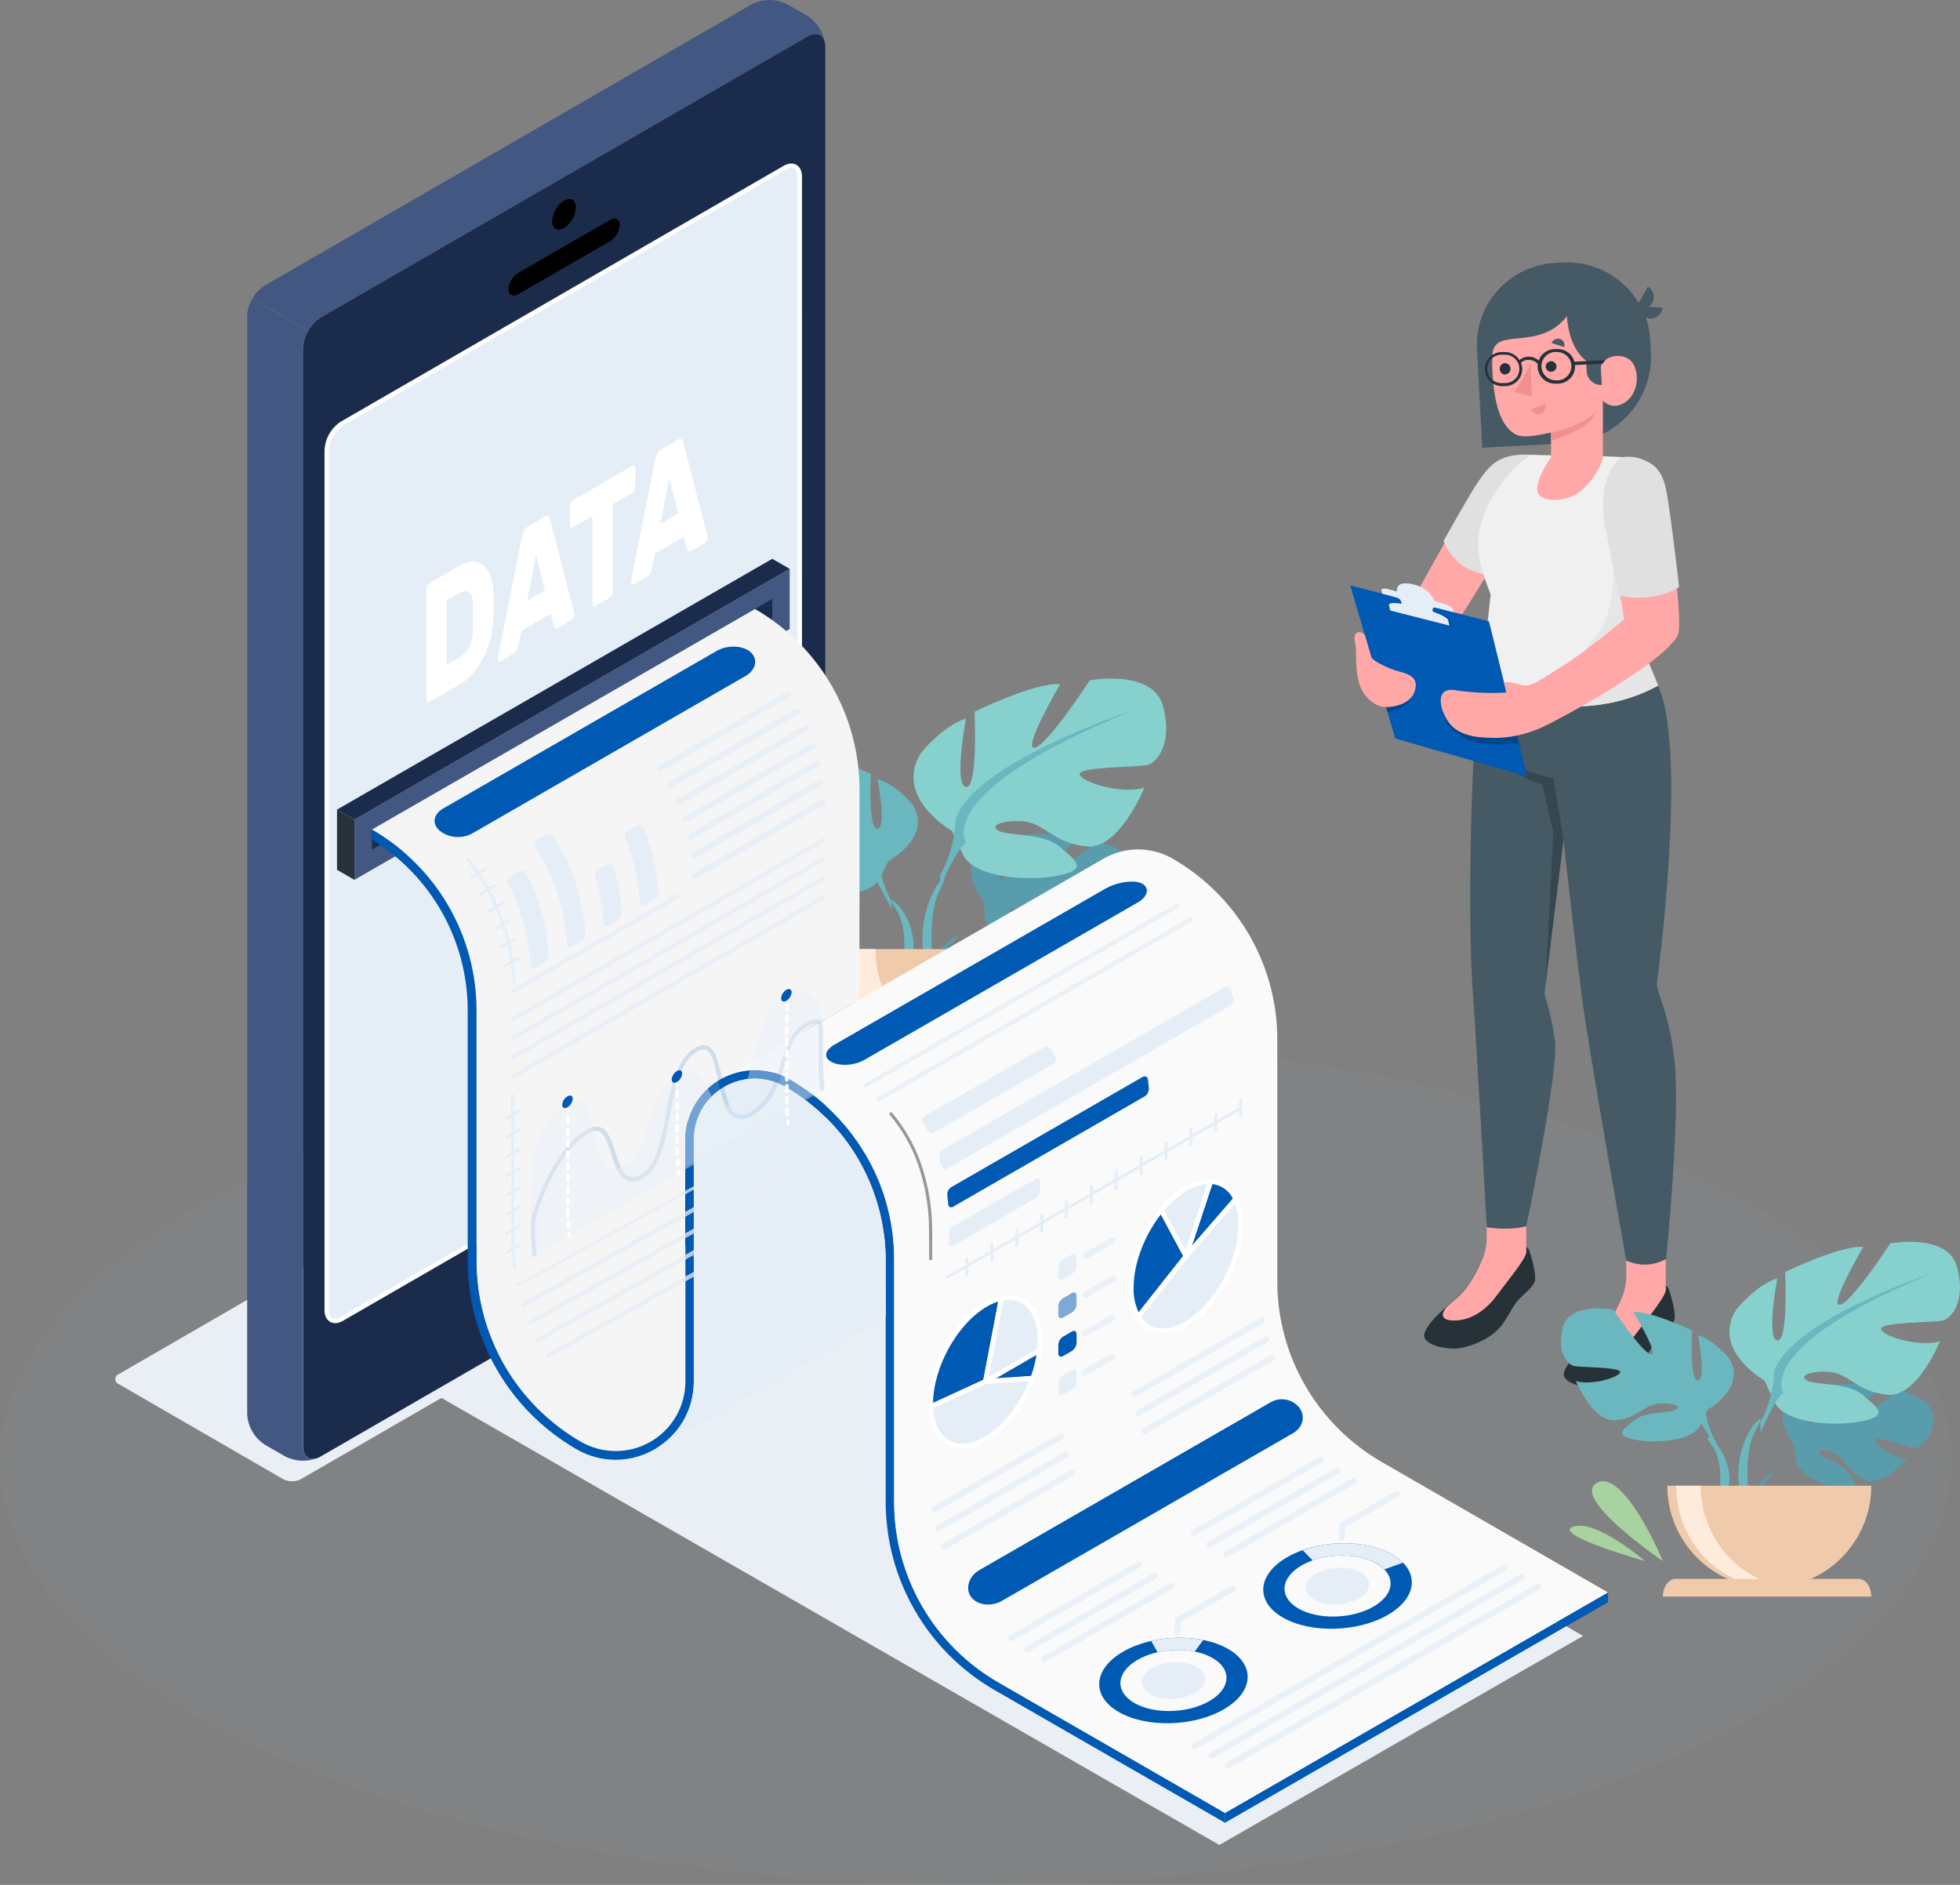 <?xml version="1.0" encoding="UTF-8"?>
<svg width="442px" height="425px" viewBox="0 0 442 425" version="1.1" xmlns="http://www.w3.org/2000/svg" xmlns:xlink="http://www.w3.org/1999/xlink">
    <rect x="0" y="0" width="442" height="425" fill="#808080" stroke="none"/>
    <title>F8211F80-C893-4AD8-9C74-1481630F0A15</title>
    <g id="👨🏻‍💼-client-admin" stroke="none" stroke-width="1" fill="none" fill-rule="evenodd">
        <g id="download-_report_through-link_01" transform="translate(-499, -285)">
            <g id="Group-6" transform="translate(499, 285)">
                <ellipse id="Floor-2" fill="#8697A8" opacity="0.1" cx="220" cy="329.5" rx="220" ry="95.5"></ellipse>
                <ellipse id="Shadow" fill="#8697A8" opacity="0.04" cx="352" cy="297" rx="40" ry="23"></ellipse>
                <polygon id="Shadow-2" fill="#EAEFF5" fill-rule="nonzero" points="96 313.156 274.975 416 357 368.862 177.988 266"></polygon>
                <path d="M63.871,333.524 L26.823,312.109 C26.331,311.942 26,311.48 26,310.96 C26,310.44 26.331,309.978 26.823,309.81 L157.143,234.476 C158.393,233.841 159.87,233.841 161.12,234.476 L198.177,255.9 C198.669,256.067 199,256.529 199,257.049 C199,257.569 198.669,258.032 198.177,258.199 L67.848,333.524 C66.598,334.159 65.121,334.159 63.871,333.524 Z" id="Shadow-3" fill="#EAEFF5" fill-rule="nonzero"></path>
                <g id="Group-2" transform="translate(163, 153)" fill-rule="nonzero">
                    <path d="M58.86,50.404 C58.86,50.404 52.687,42.976 58.479,38.258 C58.479,38.258 62.711,35.615 66.161,35.831 C66.161,35.831 61.273,44.285 62.854,45.126 C64.436,45.968 67.643,35.3 67.643,35.3 C67.643,35.3 77.272,34.332 80.37,35.873 C80.37,35.873 72.138,42.82 73.872,43.234 C75.607,43.648 84.498,36.825 84.498,36.825 C84.498,36.825 93.459,38.397 92.982,44.036 C92.504,49.675 89.416,51.412 88.057,51.265 C86.697,51.117 78.76,47.99 78.588,49.136 C78.415,50.283 83.194,54.032 86.54,54.207 C86.54,54.207 80.222,61.393 76.022,59.319 C71.822,57.245 71.465,53.958 68.847,52.724 C66.228,51.491 63.994,51.495 65.075,52.752 C66.157,54.01 70.894,55.231 72.39,57.962 C73.887,60.692 75.23,62.534 70.886,61.861 C66.541,61.187 59.481,57.911 59.17,54.153 L58.86,50.404 Z" id="Path" fill="#599DAD"></path>
                    <path d="M51.618,58.641 C51.618,58.641 46.365,62.691 46,69.912 L46.954,70 C46.954,70 48.632,62.528 51.664,59.607 C54.697,56.685 51.618,58.641 51.618,58.641 Z" id="Path" fill="#599DAD"></path>
                    <path d="M37.312,41.166 C37.312,41.166 47.479,35.723 42.742,28.337 C42.742,28.337 38.945,23.802 34.877,22.635 C34.877,22.635 37.047,33.651 34.877,33.909 C32.707,34.168 33.379,21.467 33.379,21.467 C33.379,21.467 22.666,16.543 18.463,16.932 C18.463,16.932 25.107,27.687 22.938,27.428 C20.769,27.169 13.309,16.288 13.309,16.288 C13.309,16.288 2.326,14.344 0.558,20.564 C-1.21,26.784 1.647,29.892 3.274,30.286 C4.902,30.681 15.343,30.546 15.072,31.841 C14.801,33.137 7.749,35.207 3.817,34.046 C3.817,34.046 8.156,44.283 13.852,43.764 C19.547,43.246 21.311,39.878 24.836,39.618 C28.361,39.358 30.938,40.267 29.175,41.173 C27.412,42.079 21.445,41.47 18.598,43.784 C15.75,46.098 13.445,47.523 18.734,48.559 C24.022,49.596 33.515,48.948 35.413,45.061 L37.312,41.166 Z" id="Path" fill="#6BB7BF"></path>
                    <path d="M4,22 C4,22 32.109,30.796 35.322,40.625 C35.322,40.625 35.189,45.027 38,50.068 L38,52 C38,52 35.055,45.398 33.445,44.498 C33.447,44.5 39.738,35.963 4,22 Z" id="Path" fill="#6BB7BF"></path>
                    <path d="M39.691,51.183 C39.691,51.183 45.156,57.414 42.04,65 L40.634,64.716 C40.634,64.716 41.994,56.361 39.14,52.159 C36.285,47.957 39.691,51.183 39.691,51.183 Z" id="Path" fill="#6BB7BF"></path>
                    <path d="M51.663,34.327 C51.663,34.327 38.485,26.904 44.635,16.83 C44.635,16.83 49.555,10.644 54.827,9.053 C54.827,9.053 52.015,24.077 54.827,24.43 C57.638,24.783 56.759,7.462 56.759,7.462 C56.759,7.462 70.64,0.746 76.087,1.276 C76.087,1.276 67.477,15.946 70.288,15.592 C73.099,15.238 82.763,0.392 82.763,0.392 C82.763,0.392 96.995,-2.259 99.279,6.225 C101.564,14.71 97.873,18.953 95.765,19.481 C93.657,20.01 80.128,19.834 80.479,21.602 C80.83,23.369 89.966,26.197 95.062,24.604 C95.062,24.604 89.44,38.567 82.06,37.86 C74.679,37.153 72.391,32.557 67.828,32.204 C63.264,31.851 59.922,33.088 62.206,34.325 C64.489,35.562 72.22,34.731 75.91,37.886 C79.6,41.042 82.587,42.986 75.734,44.399 C68.882,45.812 56.584,44.93 54.123,39.627 L51.663,34.327 Z" id="Path" fill="#86D1CD"></path>
                    <path d="M93,7 C93,7 56.622,18.723 52.465,31.829 C52.465,31.829 52.638,37.685 49,44.414 L49,47 C49,47 52.812,38.208 54.884,37.001 C54.885,36.997 46.75,25.619 93,7 Z" id="Path" fill="#6BB7BF"></path>
                    <path d="M48.311,46.576 C48.311,46.576 42.843,54.885 45.961,65 L47.367,64.622 C47.367,64.622 46.002,53.482 48.858,47.879 C51.715,42.277 48.311,46.576 48.311,46.576 Z" id="Path" fill="#6BB7BF"></path>
                    <path d="M52,86 C66.36,86 78,74.807 78,61 L26,61 C26,74.807 37.641,86 52,86 Z" id="Path" fill="#EFCBAB"></path>
                    <path d="M57,85.809 C55.937,85.937 54.866,86.001 53.795,86 C39.548,86 28,74.807 28,61 L34.408,61 C34.411,73.756 44.267,84.28 57,85.809 Z" id="Path" fill="#FFEBDC"></path>
                    <path d="M77.995,89 L25,89 C25,87.939 25.339,86.921 25.944,86.171 C26.549,85.421 27.37,85 28.225,85 L74.775,85 C75.63,85 76.451,85.421 77.056,86.171 C77.661,86.921 78,87.939 78,89 L77.995,89 Z" id="Path" fill="#EFCBAB"></path>
                    <path d="M25,80 C25,80 15.161,56.688 8.262,60.401 C1.363,64.113 25,80 25,80 Z" id="Path" fill="#A8D29F"></path>
                    <path d="M22,80 C22,80 9.558,69.257 3.876,71.245 C-1.806,73.234 22,80 22,80 Z" id="Path" fill="#A8D29F"></path>
                </g>
                <g id="Device-2" transform="translate(55, 0)" fill-rule="nonzero">
                    <g id="Device-3">
                        <path d="M127.114,8.204 L17.316,71.582 C14.967,73.129 13.488,75.696 13.328,78.503 L13.328,326.104 C13.328,328.643 15.162,329.679 17.316,328.405 L127.114,265.027 C129.466,263.483 130.946,260.915 131.102,258.106 L131.102,10.514 C131.102,7.966 129.305,6.93 127.114,8.204 Z M125.363,235.29 C125.363,237.472 123.832,238.856 121.935,239.947 L22.101,297.577 C20.267,298.668 18.682,297.788 18.682,295.598 L18.682,101.649 C18.816,99.239 20.084,97.036 22.101,95.709 L121.926,38.087 C123.823,36.997 125.354,37.886 125.354,40.058 L125.363,235.29 Z" id="Shape" fill="#1B2B4C"></path>
                        <path d="M16.821,328.652 C14.41,329.676 11.67,329.585 9.332,328.405 L4.748,325.765 C2.382,324.237 0.892,321.666 0.743,318.853 L0.743,71.271 C0.766,70.238 1,69.222 1.43,68.282 C1.573,67.969 1.732,67.663 1.907,67.366 L1.907,67.366 L14.474,74.617 L14.474,74.617 C14.209,75.089 13.976,75.579 13.777,76.083 C13.475,76.871 13.311,77.705 13.292,78.549 L13.292,326.104 C13.328,328.433 14.859,329.514 16.821,328.652 Z" id="Path" fill="#425782"></path>
                        <path d="M73.159,274.954 C76.642,272.947 79.466,274.578 79.466,278.621 C79.226,283.058 76.883,287.114 73.159,289.538 C69.685,291.555 66.862,289.923 66.862,285.872 C67.105,281.438 69.443,277.385 73.159,274.954 L73.159,274.954 Z" id="Path" fill="#27DEBF"></path>
                        <path d="M72.197,45.237 C73.672,44.385 74.873,45.072 74.873,46.778 C74.773,48.662 73.778,50.386 72.197,51.416 C70.721,52.268 69.52,51.581 69.52,49.876 C69.621,47.991 70.615,46.268 72.197,45.237 Z" id="Path" fill="#000000"></path>
                        <path d="M61.884,61.517 L82.546,49.601 C83.783,48.895 84.782,49.399 84.782,50.737 C84.658,52.244 83.829,53.604 82.546,54.404 L61.884,66.321 C60.647,67.027 59.648,66.522 59.648,65.184 C59.772,63.677 60.601,62.318 61.884,61.517 Z" id="Path" fill="#000000"></path>
                        <path d="M125.363,235.088 C125.363,237.27 123.832,238.654 121.935,239.745 L22.101,297.376 C20.267,298.467 18.682,297.587 18.682,295.396 L18.682,101.448 C18.816,99.038 20.084,96.834 22.101,95.507 L121.926,37.849 C123.823,36.749 125.354,37.638 125.354,39.82 L125.363,235.088 Z" id="Path" stroke="#FFFFFF" fill="#E5EEF7"></path>
                        <path d="M131.056,9.873 C130.772,7.801 129.113,7.049 127.114,8.204 L17.316,71.582 C16.136,72.319 15.166,73.348 14.502,74.571 L1.934,67.32 C2.608,66.104 3.584,65.081 4.767,64.35 L114.537,0.963 C117.05,-0.311 120.019,-0.311 122.531,0.963 L127.114,3.593 C129.276,5.016 130.714,7.307 131.056,9.873 Z" id="Path" fill="#425782"></path>
                    </g>
                    <path d="M48.437,127.683 C49.38,127.086 50.458,126.736 51.572,126.665 C52.455,126.621 53.324,126.898 54.019,127.444 C54.777,128.095 55.336,128.947 55.633,129.901 C56.052,131.167 56.275,132.49 56.292,133.824 C56.292,134.356 56.292,134.842 56.292,135.291 L56.292,137.83 C56.292,138.27 56.292,138.747 56.292,139.26 C56.244,140.846 56.026,142.423 55.642,143.963 C55.278,145.444 54.749,146.88 54.065,148.243 C53.421,149.536 52.614,150.74 51.663,151.827 C50.776,152.851 49.726,153.722 48.556,154.403 L41.846,158.281 C41.712,158.397 41.513,158.397 41.378,158.281 C41.227,158.114 41.154,157.891 41.177,157.667 L41.177,132.917 C41.179,132.624 41.248,132.335 41.378,132.073 C41.473,131.839 41.636,131.638 41.846,131.496 L48.437,127.683 Z M51.691,136.327 C51.59,133.458 50.462,132.66 48.308,133.879 L45.778,135.346 L45.778,149.866 L48.437,148.335 C50.527,147.113 51.611,145.02 51.691,142.056 C51.691,141.506 51.691,141.002 51.691,140.525 L51.691,137.775 C51.709,137.329 51.709,136.84 51.691,136.308 L51.691,136.327 Z" id="Shape" fill="#FFFFFF"></path>
                    <path d="M67.897,116.426 C68.228,116.243 68.484,116.233 68.658,116.426 C68.833,116.6 68.956,116.819 69.016,117.058 L74.442,138.041 C74.497,138.207 74.528,138.38 74.534,138.554 C74.531,138.792 74.478,139.026 74.378,139.242 C74.3,139.433 74.166,139.596 73.993,139.709 L70.858,141.542 C70.528,141.735 70.29,141.762 70.153,141.625 C70.012,141.497 69.919,141.326 69.887,141.139 L69.19,138.389 L62.581,142.202 L61.884,145.787 C61.833,146.056 61.746,146.318 61.627,146.566 C61.469,146.877 61.22,147.133 60.913,147.299 L57.787,149.132 C57.68,149.237 57.509,149.237 57.402,149.132 C57.279,148.998 57.219,148.818 57.237,148.637 C57.251,148.424 57.285,148.212 57.337,148.005 L62.755,120.762 C62.834,120.401 62.954,120.05 63.112,119.717 C63.267,119.355 63.534,119.053 63.873,118.855 L67.897,116.426 Z M63.873,135.483 L67.897,133.155 L65.89,125.134 L63.873,135.483 Z" id="Shape" fill="#FFFFFF"></path>
                    <path d="M87.588,105.059 C87.726,104.946 87.926,104.946 88.064,105.059 C88.208,105.23 88.277,105.451 88.257,105.673 L88.257,109.725 C88.255,110.017 88.189,110.305 88.064,110.568 C87.968,110.805 87.802,111.007 87.588,111.146 L83.197,113.713 L83.197,133.347 C83.194,133.64 83.125,133.929 82.995,134.191 C82.9,134.426 82.737,134.627 82.528,134.768 L79.264,136.648 C79.13,136.764 78.931,136.764 78.797,136.648 C78.646,136.48 78.573,136.257 78.595,136.033 L78.595,116.371 L74.222,118.892 C74.085,119.009 73.883,119.009 73.746,118.892 C73.604,118.72 73.535,118.5 73.553,118.278 L73.553,114.217 C73.556,113.925 73.621,113.637 73.746,113.373 C73.847,113.14 74.012,112.939 74.222,112.796 L87.588,105.059 Z" id="Path" fill="#FFFFFF"></path>
                    <path d="M97.955,99.073 C98.285,98.89 98.542,98.881 98.716,99.073 C98.89,99.248 99.014,99.466 99.073,99.706 L104.491,120.688 C104.548,120.854 104.582,121.027 104.592,121.202 C104.589,121.44 104.533,121.675 104.427,121.889 C104.355,122.084 104.219,122.249 104.042,122.357 L100.916,124.19 C100.586,124.386 100.347,124.413 100.201,124.272 C100.068,124.141 99.978,123.971 99.944,123.787 L99.248,121.037 L92.638,124.85 L91.942,128.434 C91.892,128.706 91.802,128.968 91.676,129.213 C91.524,129.526 91.277,129.783 90.97,129.947 L87.835,131.78 C87.726,131.88 87.559,131.88 87.45,131.78 C87.334,131.642 87.278,131.464 87.294,131.285 C87.304,131.072 87.335,130.86 87.386,130.653 L92.812,103.409 C92.892,103.048 93.012,102.698 93.17,102.364 C93.325,102.003 93.591,101.701 93.931,101.502 L97.955,99.073 Z M93.931,118.131 L97.955,115.766 L95.938,107.745 L93.931,118.131 Z" id="Shape" fill="#FFFFFF"></path>
                </g>
                <g id="Character-2" transform="translate(304, 59)" fill-rule="nonzero">
                    <path d="M41.806,43.619 C35.926,43.893 33.917,44.998 30.833,48.58 C27.75,52.161 13.324,78.594 13.324,78.594 C13.324,78.594 16.046,86.122 22,85.483 L33.111,67.767 L41.806,43.619 Z" id="Path" fill="#FFA8A7"></path>
                    <path d="M42.593,43.628 C42.593,43.628 38.361,43.089 35.352,44.167 C32.343,45.245 30.833,47.392 28.759,50.517 C27.157,52.938 21.528,62.979 21.528,62.979 C21.528,62.979 24.306,70.499 32.056,70.499 L42.593,43.628 Z" id="Path" fill="#E0E0E0"></path>
                    <g id="Character-3" transform="translate(16.667, 0)">
                        <path d="M46.074,232.255 L46.074,230.994 C45.565,232.474 43.241,238.824 39.704,242.004 C36.926,244.534 33.056,247.486 32.083,250.272 C31.111,253.059 37.417,254.192 40.046,253.735 C43.093,253.205 47.046,251.497 49.194,248.893 C50.704,247.065 51.667,244.891 52.741,243.411 C53.815,241.93 56.306,240.359 56.889,238.696 C57.213,237.782 56.833,235.772 56.38,234.073 C55.972,232.52 55.519,230.811 54.981,230.957 L54.981,231.917 C53.711,232.898 52.141,233.423 50.528,233.406 C49.222,233.488 46.074,233.251 46.074,232.255 Z" id="Path" fill="#263238"></path>
                        <path d="M37.157,244.215 C38.028,243.438 38.907,242.689 39.704,241.976 C42.176,239.756 44.056,235.982 45.139,233.406 C45.75,231.939 46.064,230.369 46.065,228.783 L46.065,223.767 L54.972,223.767 L54.972,231.926 L54.972,231.926 L54.972,232.145 L54.926,232.145 C54.5,233.972 50.407,238.833 48.083,241.994 C46.528,244.123 43.574,246.828 40.037,247.294 C36.694,247.778 34.963,246.736 37.157,244.215 Z" id="Path" fill="#FFA8A7"></path>
                        <path d="M14.593,223.584 L14.593,222.287 C14.093,223.767 11.759,230.117 8.222,233.251 C5.444,235.781 1.583,238.733 0.602,241.528 C-0.38,244.324 5.944,245.448 8.565,244.982 C11.62,244.452 15.565,242.744 17.713,240.14 C19.222,238.312 20.185,236.138 21.269,234.658 C22.352,233.177 24.833,231.606 25.417,229.943 C25.741,229.029 25.352,227.019 24.907,225.329 C24.463,223.639 24.046,222.058 23.509,222.204 L23.509,223.118 C22.244,224.107 20.67,224.633 19.056,224.607 C17.769,224.817 14.593,224.562 14.593,223.584 Z" id="Path" fill="#263238"></path>
                        <path d="M5.704,235.562 C6.574,234.795 7.444,234.045 8.241,233.324 C10.713,231.103 12.602,227.33 13.676,224.753 C14.292,223.288 14.607,221.717 14.602,220.13 L14.602,215.114 L23.519,215.114 L23.519,223.273 L23.519,223.273 L23.519,223.493 L23.519,223.493 C23.093,225.32 19,230.181 16.676,233.351 C15.12,235.471 12.157,238.175 8.62,238.641 C5.231,239.107 3.481,238.066 5.704,235.562 Z" id="Path" fill="#FFA8A7"></path>
                        <path d="M53.213,95.588 C60.12,110.472 52.963,162.925 52.963,162.925 C53.167,165.347 55.972,170.098 57.009,180.733 C58.241,193.305 55.074,224.854 55.074,224.854 C52.318,226.432 48.95,226.565 46.074,225.21 C46.074,225.21 37.574,177.699 35.981,165.191 C34.583,154.291 31.907,130.317 31.907,130.317 L27.611,165.137 C28.723,168.647 29.529,172.245 30.019,175.89 C30.741,183.2 23.537,217.462 23.537,217.462 C23.537,217.462 20.463,218.577 14.62,217.727 C14.62,217.727 12.074,172.318 11.398,163.465 C10.269,148.599 10.963,102.249 13.731,93.404 L53.213,95.588 Z" id="Path" fill="#455A64"></path>
                        <path d="M31.907,130.317 L29.667,116.484 C29.667,116.484 20.176,114.547 15.87,110.554 C15.87,110.554 20.389,116.091 27.093,117.863 L29.62,128.508 L27.898,162.77 L31.907,130.317 Z" id="Path" fill="#37474F"></path>
                        <path d="M41.019,43.856 L41.019,43.856 C43.648,44.03 44.528,43.975 46.435,44.167 C50.241,44.551 51.157,50.051 52.722,53.303 C54.343,56.862 54.492,60.904 53.139,64.569 L47,82.175 C47,82.175 49.889,89.074 53.25,95.588 C37.759,104.113 18.417,99.636 13.759,93.404 C13.556,92.089 14.759,81.764 15.491,75.021 C12.769,68.269 12.046,63.984 13.194,59.489 C15.333,51.202 22.991,43.573 25.176,43.582 L41.019,43.856 Z" id="Path" fill="#F0F0F0"></path>
                        <path d="M54.259,10.407 L51.056,10.133 C51.442,9.915 51.761,9.6 51.981,9.219 C52.651,7.939 52.202,6.366 50.954,5.619 L48.889,9.329 C45.367,3.35 38.748,-0.179 31.75,0.192 L30.093,0.274 C25.14,0.534 20.496,2.724 17.18,6.364 C13.865,10.004 12.152,14.794 12.417,19.68 C12.981,30.188 13.611,41.947 13.611,41.947 L32.852,40.932 C38.111,40.675 43.049,38.36 46.573,34.5 C50.097,30.64 51.917,25.553 51.63,20.366 L51.481,17.625 C51.388,15.898 51.045,14.194 50.463,12.563 C50.752,12.707 51.066,12.797 51.389,12.828 C52.85,12.913 54.117,11.844 54.259,10.407 L54.259,10.407 Z" id="Path" fill="#455A64"></path>
                        <path d="M15.898,20.877 C15.787,22.891 15.84,24.911 16.056,26.917 C16.787,36.382 20.028,38.557 21.611,39.151 C23.194,39.745 26.241,39.151 29.102,38.539 L29.102,44.121 C29.102,44.121 25.611,49.064 26.009,51.65 C26.407,54.235 32.028,54.564 35.676,51.823 C38.041,49.863 39.815,47.3 40.806,44.413 L40.806,31.33 C40.806,31.33 42.926,33.833 46.046,31.54 C49.167,29.247 49,24.002 46.972,22.22 C44.944,20.439 40.898,21.188 40.287,23.828 C40.287,23.828 33.528,23.271 32.676,12.298 C26.454,20.366 16.296,14.564 15.898,20.877 Z" id="Path" fill="#FFA8A7"></path>
                        <path d="M40.296,23.107 L40.556,27.794 L40.556,27.794 C38.768,27.887 37.243,26.533 37.148,24.77 L36.87,19.543 L40.296,23.107 Z" id="Path" fill="#455A64"></path>
                        <path d="M27.907,23.682 C27.933,24.338 28.488,24.851 29.153,24.833 C29.818,24.815 30.344,24.272 30.332,23.616 C30.321,22.96 29.776,22.435 29.111,22.44 C28.433,22.46 27.897,23.013 27.907,23.682 L27.907,23.682 Z" id="Path" fill="#263238"></path>
                        <path d="M27.824,32.079 L24.593,33.285 C24.735,33.719 25.051,34.076 25.467,34.274 C25.883,34.473 26.363,34.495 26.796,34.336 C27.681,33.961 28.128,32.98 27.824,32.079 Z" id="Path" fill="#F28F8F"></path>
                        <path d="M29.231,18.337 L32.056,19.251 C32.187,18.888 32.162,18.488 31.987,18.143 C31.812,17.798 31.503,17.538 31.13,17.424 C30.353,17.197 29.529,17.594 29.231,18.337 Z" id="Path" fill="#455A64"></path>
                        <path d="M17.537,24.203 C17.53,24.525 17.653,24.836 17.879,25.067 C18.105,25.299 18.415,25.432 18.741,25.437 C19.424,25.417 19.964,24.859 19.954,24.185 C19.994,23.734 19.773,23.299 19.382,23.062 C18.992,22.824 18.499,22.824 18.109,23.062 C17.718,23.299 17.497,23.734 17.537,24.185 L17.537,24.203 Z" id="Path" fill="#263238"></path>
                        <polygon id="Path" fill="#F28F8F" points="24.583 23.189 24.778 30.361 20.889 29.402"></polygon>
                        <path d="M29.111,38.539 C32.176,37.972 38.435,35.798 39.296,33.312 C38.969,34.588 38.252,35.734 37.241,36.592 C35.435,38.292 29.12,40.43 29.12,40.43 L29.111,38.539 Z" id="Path" fill="#F28F8F"></path>
                        <path d="M37.065,97.242 C42.148,96.054 43.12,94.163 41.769,89.174 C41.73,89.009 41.677,88.847 41.611,88.69 C40.62,86.333 36.639,87.731 36.639,87.731 C36.639,87.731 38.269,85.73 40.093,83.162 C41.917,80.595 42.741,76.401 42.981,73.441 C43.222,70.48 43.713,64.551 43.713,64.551 C43.713,64.551 47.676,62.212 46.13,57.936 L52.241,54.281 L53.389,55.067 C54.33,58.186 54.242,61.52 53.139,64.587 L47,82.175 C49.415,86.488 51.504,90.971 53.25,95.588 C41.833,101.874 28.333,101.07 20.148,97.753 C25.769,98.634 31.509,98.461 37.065,97.242 L37.065,97.242 Z" id="Path" fill="#E6E6E6"></path>
                        <path d="M41.389,22.193 L34.389,22.558 C33.91,20.8 32.25,19.611 30.407,19.708 L29.806,19.708 C28.225,19.792 26.853,20.81 26.333,22.284 C25.702,21.709 24.868,21.401 24.009,21.426 C23.264,21.414 22.543,21.689 22,22.193 C21.255,20.998 19.911,20.298 18.491,20.366 L17.889,20.366 C15.733,20.479 14.079,22.295 14.194,24.422 C14.31,26.549 16.15,28.181 18.306,28.068 L18.907,28.068 C19.943,28.016 20.914,27.56 21.609,26.801 C22.304,26.042 22.664,25.042 22.611,24.02 C22.578,23.603 22.481,23.194 22.324,22.805 C22.756,22.356 23.365,22.116 23.991,22.147 C24.801,22.105 25.584,22.444 26.102,23.061 L26.102,23.061 C26.074,23.322 26.074,23.586 26.102,23.847 C26.155,24.868 26.616,25.827 27.386,26.513 C28.155,27.198 29.169,27.554 30.204,27.501 L30.806,27.501 C31.843,27.452 32.818,26.996 33.513,26.234 C34.209,25.472 34.567,24.468 34.509,23.445 C34.509,23.445 34.509,23.353 34.509,23.308 L40.769,22.979 C40.933,22.687 41.142,22.422 41.389,22.193 L41.389,22.193 Z M18.898,27.374 L18.296,27.374 C17.1,27.5 15.931,26.964 15.257,25.981 C14.584,24.997 14.516,23.727 15.08,22.679 C15.645,21.631 16.751,20.976 17.954,20.978 L18.556,20.978 C19.713,20.917 20.816,21.471 21.448,22.43 C22.08,23.39 22.145,24.609 21.619,25.628 C21.093,26.648 20.056,27.313 18.898,27.374 Z M30.796,26.761 L30.185,26.761 C28.458,26.759 27.035,25.425 26.944,23.724 C26.852,22.022 28.126,20.547 29.843,20.366 L30.444,20.366 C32.173,20.363 33.601,21.696 33.695,23.399 C33.789,25.102 32.515,26.58 30.796,26.761 L30.796,26.761 Z" id="Shape" fill="#263238"></path>
                    </g>
                    <polygon id="Path" fill="#0059B2" points="0.491 72.984 31.778 81.116 40.389 116.045 10.648 107.521"></polygon>
                    <path d="M21.574,101.838 C21.778,103.729 23.12,105.913 27.028,107.758 C30.935,109.604 38.546,108.571 38.546,108.571 L37.491,104.268 L21.574,101.838 Z" id="Path" fill="#000000" opacity="0.2"></path>
                    <g id="Group" opacity="0.2" transform="translate(8.333, 96.849)" fill="#000000">
                        <path d="M6.259,0.877 C5.972,1.654 4.574,4.303 0.5,4.623 L0.185,3.554 L6.259,0.877 Z" id="Path"></path>
                    </g>
                    <g id="Group" opacity="0.1" transform="translate(9.259, 76.748)" fill="#000000">
                        <path d="M0.704,1.791 L0.454,0.612 C0.306,-0.037 2.148,-0.064 4.546,0.548 L9.176,1.727 C11.583,2.348 13.648,3.371 13.806,4.02 L14.065,5.199 L0.704,1.791 Z" id="Path"></path>
                    </g>
                    <path d="M7.519,74.108 C7.426,73.706 8.176,73.596 9.176,73.87 L11.028,74.373 C11.028,74.373 10.481,71.824 14.528,72.719 C18.574,73.614 19.463,76.492 19.463,76.492 L21.417,77.041 C22.491,77.342 23.463,77.954 23.593,78.32 L23.824,79.051 L7.713,74.866 C7.713,74.866 7.611,74.519 7.519,74.108 Z" id="Path" fill="#E5EEF7"></path>
                    <path d="M9.741,75.369 C11.213,75.716 11.824,75.917 12.046,76.913 C12.296,78.064 12.407,78.895 12.407,78.895 L19.537,80.723 C19.537,80.723 19.194,79.27 19.083,78.713 C18.972,78.155 19.213,77.799 20.352,78.1 L20.444,77.653 L9.269,74.839 L9.741,75.369 Z" id="Path" fill="#E5EEF7"></path>
                    <path d="M9.491,78.649 C9.491,78.649 9.38,78.119 9.231,77.47 C9.083,76.821 10.926,76.794 13.333,77.406 L17.963,78.585 C20.37,79.206 22.435,80.229 22.593,80.878 L22.843,82.057 L9.491,78.649 Z" id="Path" fill="#E5EEF7"></path>
                    <path d="M3.796,84.204 C3.796,84.204 4.963,88.151 5.231,89.092 C5.5,90.033 9,91.723 11.306,92.345 C13.611,92.966 16.12,93.715 15.009,96.913 C14.009,99.837 10.222,100.504 8.296,100.421 C6.37,100.339 3.731,98.521 2.694,95.597 C1.37,91.86 2.083,87.868 1.556,85.684 C1.028,83.5 2.639,82.897 3.796,84.204 Z" id="Path" fill="#FFA8A7"></path>
                    <path d="M62.389,44.121 C66.444,44.368 70.639,46.542 71.278,51.348 C71.917,56.154 75.861,81.499 74.315,84.313 C70.731,90.901 47.12,103.427 44.769,104.496 C41.392,106.223 37.678,107.208 33.88,107.384 C30.176,107.384 25.296,107.301 22.815,104.021 C20.62,101.107 19.38,95.725 24.343,96.648 C28.108,97.208 31.922,97.373 35.722,97.141 L35.148,94.793 C36.436,94.787 37.716,94.994 38.935,95.405 C41.417,96.136 43.667,94.035 48.046,91.367 C53.685,87.922 62.269,80.65 62.269,80.65 L58.769,59.526 C58.769,59.526 58.657,50.371 62.389,44.121 Z" id="Path" fill="#FFA8A7"></path>
                    <path d="M61.657,44.121 C63.185,43.848 64.759,43.987 66.213,44.523 C68.593,45.437 70.713,46.606 71.704,51.348 C72.694,56.09 74.648,73.358 74.648,73.358 C74.648,73.358 69.454,77.068 61,75.305 L57.954,59.653 C57.954,59.653 55.593,48.616 61.657,44.121 Z" id="Path" fill="#E0E0E0"></path>
                </g>
                <g id="Group-5" transform="translate(76, 126)">
                    <polygon id="Path" fill="#425782" fill-rule="nonzero" points="3.921 58.809 102.081 2.263 102.081 15.831 3.921 72.386"></polygon>
                    <polygon id="Path" fill="#1B2B4C" fill-rule="nonzero" points="7.85 61.072 7.85 65.598 98.152 13.568 98.152 9.052"></polygon>
                    <polygon id="Path" fill="#1B2B4C" fill-rule="nonzero" points="3.921 58.809 -5.68434189e-14 56.546 98.152 -9.23705556e-13 102.081 2.263"></polygon>
                    <polygon id="Path" fill="#263238" fill-rule="nonzero" points="2.13162821e-14 56.546 3.921 58.809 3.921 72.386 2.13162821e-14 70.123"></polygon>
                    <polygon id="Path" fill="#0059B2" fill-rule="nonzero" points="286.614 235.263 200.233 285.001 200.233 282.793 286.605 233.055"></polygon>
                    <path d="M117.791,99.322 L98.758,110.316 L87.06,117.04 C86.684,117.233 86.317,117.453 85.958,117.682 C81.316,120.514 78.498,125.564 78.531,130.994 L78.531,185.551 C78.546,190.48 76.203,195.12 72.223,198.039 C69.502,200.087 66.192,201.205 62.784,201.227 C60.035,201.221 57.337,200.491 54.961,199.111 C40.388,190.709 31.412,175.19 31.41,158.396 L31.41,101.786 C31.414,84.984 22.432,69.456 7.85,61.053 L94.259,11.315 L94.259,11.315 C108.837,19.722 117.82,35.246 117.828,52.047 L117.828,76.692 C117.8,83.747 117.791,99.322 117.791,99.322 Z" id="Path" fill="#F5F5F5" fill-rule="nonzero"></path>
                    <path d="M149.202,253.384 C134.625,244.994 125.644,229.48 125.642,212.688 L125.642,158.094 C125.653,151.824 124.404,145.615 121.969,139.835 C117.978,130.393 111.004,122.511 102.109,117.389 L102.109,117.389 C97.249,114.593 91.263,114.597 86.407,117.4 C81.551,120.203 78.562,125.378 78.567,130.975 L78.567,185.496 C78.568,191.097 75.576,196.272 70.718,199.076 C65.859,201.88 59.871,201.886 55.007,199.092 C40.434,190.691 31.458,175.172 31.456,158.378 L31.456,101.786 C31.45,84.974 22.45,69.445 7.85,61.053 L7.85,63.307 C21.269,71.513 29.456,86.082 29.473,101.786 L29.473,158.378 C29.504,175.854 38.845,191.996 53.997,200.76 C59.444,203.944 66.189,203.944 71.635,200.76 C71.975,200.567 72.305,200.366 72.636,200.146 L72.636,200.146 C77.561,196.909 80.515,191.409 80.486,185.524 L80.486,130.966 C80.483,126.055 83.107,121.515 87.369,119.058 C91.63,116.601 96.882,116.6 101.145,119.056 C115.107,127.119 123.712,141.988 123.732,158.085 L123.732,212.679 C123.761,230.153 133.102,246.294 148.256,255.052 L200.251,284.992 L200.251,282.766 L149.202,253.384 Z" id="Path" fill="#0059B2" fill-rule="nonzero"></path>
                    <path d="M286.614,233.064 L200.233,282.766 L149.202,253.357 C134.625,244.966 125.644,229.452 125.642,212.661 L125.642,158.094 C125.653,151.824 124.404,145.615 121.969,139.835 C121.202,138.034 120.328,136.281 119.352,134.585 C115.216,127.442 109.27,121.511 102.109,117.389 C97.499,114.698 91.827,114.556 87.088,117.013 L98.785,110.288 L122.318,96.729 L172.688,67.714 L172.808,67.641 C177.652,64.817 183.645,64.817 188.49,67.641 C203.065,76.035 212.044,91.553 212.041,108.346 L212.041,162.931 C212.042,179.725 221.019,195.244 235.592,203.646 L286.614,233.064 Z" id="Path" fill="#FAFAFA" fill-rule="nonzero"></path>
                    <path d="M123.704,158.094 C123.684,141.997 115.079,127.128 101.117,119.065 C96.855,116.609 91.603,116.61 87.341,119.067 C83.079,121.524 80.456,126.064 80.459,130.975 L80.459,185.533 C80.492,191.396 77.566,196.882 72.673,200.128 L72.673,200.128 C72.342,200.348 72.012,200.549 71.672,200.741 L123.741,170.737 L123.704,158.094 Z" id="Path" fill="#E0E0E0" fill-rule="nonzero"></path>
                    <path d="M123.704,158.094 C123.684,141.997 115.079,127.128 101.117,119.065 C96.855,116.609 91.603,116.61 87.341,119.067 C83.079,121.524 80.456,126.064 80.459,130.975 L80.459,185.533 C80.492,191.396 77.566,196.882 72.673,200.128 L72.673,200.128 C72.342,200.348 72.012,200.549 71.672,200.741 L123.741,170.737 L123.704,158.094 Z" id="Path" fill="#E5EEF7" fill-rule="nonzero"></path>
                    <path d="M23.193,61.347 C25.314,62.971 28.198,63.187 30.538,61.896 L92.174,26.395 C94.488,25.057 95.03,22.565 93.221,21.008 C91.412,19.45 87.951,19.432 85.637,20.76 L23.964,56.289 C21.65,57.618 21.375,59.798 23.193,61.347 Z" id="Path" fill="#0059B2"></path>
                    <path d="M72.893,47.916 C72.586,47.911 72.32,47.705 72.239,47.41 C72.158,47.115 72.282,46.802 72.544,46.642 L101.365,30.041 C101.688,29.86 102.096,29.97 102.283,30.289 C102.459,30.611 102.35,31.014 102.036,31.205 L73.233,47.824 C73.13,47.884 73.012,47.915 72.893,47.916 L72.893,47.916 Z" id="Path" fill="#E5EEF7" fill-rule="nonzero" opacity="0.77"></path>
                    <path d="M75.115,51.617 C74.87,51.618 74.642,51.489 74.518,51.278 C74.347,50.955 74.455,50.555 74.766,50.362 L103.587,33.761 C103.909,33.616 104.289,33.737 104.466,34.042 C104.644,34.346 104.561,34.735 104.276,34.943 L75.455,51.525 C75.352,51.586 75.234,51.618 75.115,51.617 L75.115,51.617 Z" id="Path" fill="#E5EEF7" fill-rule="nonzero" opacity="0.77"></path>
                    <path d="M76.979,55.474 C76.674,55.466 76.411,55.258 76.332,54.964 C76.254,54.67 76.379,54.359 76.639,54.2 L105.46,37.6 C105.783,37.419 106.191,37.529 106.378,37.847 C106.553,38.172 106.439,38.576 106.121,38.763 L77.309,55.364 C77.21,55.428 77.097,55.466 76.979,55.474 Z" id="Path" fill="#E5EEF7" fill-rule="nonzero" opacity="0.77"></path>
                    <path d="M78.485,59.487 C78.239,59.488 78.012,59.359 77.888,59.148 C77.717,58.825 77.825,58.425 78.136,58.232 L106.957,41.631 C107.279,41.45 107.687,41.56 107.875,41.878 C108.051,42.2 107.942,42.604 107.627,42.794 L78.806,59.395 C78.709,59.453 78.598,59.485 78.485,59.487 Z" id="Path" fill="#E5EEF7" fill-rule="nonzero" opacity="0.77"></path>
                    <path d="M79.568,63.417 C79.325,63.419 79.1,63.289 78.98,63.078 C78.799,62.756 78.91,62.349 79.228,62.162 L108.031,45.543 C108.186,45.453 108.369,45.429 108.542,45.476 C108.714,45.522 108.861,45.635 108.949,45.79 C109.13,46.112 109.02,46.519 108.701,46.706 L79.889,63.307 C79.793,63.37 79.683,63.408 79.568,63.417 L79.568,63.417 Z" id="Path" fill="#E5EEF7" fill-rule="nonzero" opacity="0.77"></path>
                    <path d="M80.321,67.641 C80.007,67.648 79.73,67.44 79.649,67.137 C79.568,66.835 79.706,66.517 79.981,66.367 L108.793,49.766 C109.115,49.621 109.495,49.742 109.672,50.047 C109.85,50.352 109.767,50.741 109.482,50.948 L80.661,67.549 C80.558,67.611 80.441,67.643 80.321,67.641 L80.321,67.641 Z" id="Path" fill="#E5EEF7" fill-rule="nonzero" opacity="0.77"></path>
                    <path d="M80.725,72.148 C80.411,72.155 80.134,71.947 80.053,71.645 C79.972,71.342 80.11,71.024 80.385,70.875 L109.197,54.274 C109.519,54.129 109.899,54.25 110.076,54.555 C110.254,54.859 110.171,55.248 109.886,55.456 L81.065,72.047 C80.963,72.112 80.845,72.147 80.725,72.148 L80.725,72.148 Z" id="Path" fill="#E5EEF7" fill-rule="nonzero" opacity="0.77"></path>
                    <path d="M39.637,104.297 C39.463,104.294 39.302,104.2 39.215,104.049 C39.084,103.816 39.166,103.522 39.398,103.39 L109.317,63.078 C109.548,62.946 109.842,63.023 109.978,63.252 C110.044,63.362 110.063,63.495 110.03,63.619 C109.997,63.743 109.915,63.849 109.803,63.912 L39.876,104.223 C39.805,104.269 39.722,104.295 39.637,104.297 Z" id="Path" fill="#E5EEF7" fill-rule="nonzero" opacity="0.77"></path>
                    <path d="M39.637,108.603 C39.463,108.6 39.302,108.506 39.215,108.355 C39.084,108.122 39.166,107.828 39.398,107.696 L109.317,67.384 C109.55,67.253 109.845,67.335 109.978,67.567 C110.043,67.676 110.062,67.807 110.029,67.93 C109.996,68.052 109.915,68.156 109.803,68.218 L39.876,108.529 C39.803,108.572 39.721,108.597 39.637,108.603 Z" id="Path" fill="#E5EEF7" fill-rule="nonzero" opacity="0.77"></path>
                    <path d="M39.637,112.909 C39.463,112.906 39.302,112.812 39.215,112.661 C39.084,112.428 39.166,112.134 39.398,112.001 L109.317,71.69 C109.467,71.603 109.653,71.604 109.804,71.691 C109.955,71.778 110.047,71.938 110.047,72.112 C110.047,72.286 109.954,72.446 109.803,72.533 L39.876,112.844 C39.802,112.884 39.721,112.906 39.637,112.909 Z" id="Path" fill="#E5EEF7" fill-rule="nonzero" opacity="0.77"></path>
                    <path d="M39.637,117.215 C39.463,117.212 39.302,117.118 39.215,116.967 C39.15,116.857 39.132,116.726 39.167,116.603 C39.202,116.48 39.285,116.376 39.398,116.317 L109.317,76.005 C109.543,75.906 109.808,75.992 109.932,76.206 C110.057,76.419 110.001,76.691 109.803,76.839 L39.876,117.15 C39.804,117.194 39.721,117.216 39.637,117.215 Z" id="Path" fill="#E5EEF7" fill-rule="nonzero" opacity="0.77"></path>
                    <path d="M39.637,98.03 C39.397,98.064 39.169,97.912 39.108,97.678 C39.047,97.444 39.172,97.201 39.398,97.114 L76.41,75.785 C76.56,75.674 76.76,75.658 76.926,75.744 C77.092,75.831 77.194,76.004 77.187,76.191 C77.181,76.378 77.068,76.544 76.896,76.619 L39.876,97.947 C39.806,97.998 39.723,98.026 39.637,98.03 Z" id="Path" fill="#E5EEF7" fill-rule="nonzero" opacity="0.77"></path>
                    <path d="M38.59,73.303 C41.532,78.992 43.246,85.234 43.622,91.626 C43.599,91.905 43.745,92.17 43.993,92.3 C44.242,92.43 44.544,92.399 44.76,92.221 L46.817,91.04 C47.42,90.628 47.767,89.935 47.735,89.207 C47.508,85.882 46.945,82.589 46.055,79.377 C45.19,76.473 44.082,73.647 42.741,70.93 C42.59,70.65 42.331,70.443 42.024,70.358 C41.717,70.274 41.389,70.318 41.115,70.481 L39.086,71.644 C38.52,71.989 38.305,72.705 38.59,73.303 L38.59,73.303 Z" id="Path" fill="#E5EEF7" fill-rule="nonzero"></path>
                    <path d="M44.678,64.773 C46.745,68.075 48.41,71.612 49.636,75.309 C50.866,79.043 51.61,82.92 51.849,86.844 C51.819,87.12 51.96,87.388 52.206,87.52 C52.451,87.653 52.753,87.624 52.969,87.448 L55.026,86.257 C55.65,85.859 56.019,85.164 55.999,84.425 C55.716,80.529 54.967,76.681 53.768,72.964 C52.564,69.285 50.912,65.767 48.846,62.492 C48.469,61.93 47.725,61.748 47.129,62.07 L45.082,63.206 C44.81,63.352 44.612,63.604 44.536,63.901 C44.459,64.199 44.51,64.515 44.678,64.773 L44.678,64.773 Z" id="Path" fill="#E5EEF7" fill-rule="nonzero"></path>
                    <path d="M60.948,68.804 L58.928,69.968 C58.34,70.338 58.064,71.049 58.248,71.718 C59.25,75.101 59.866,78.586 60.085,82.107 C60.06,82.382 60.202,82.646 60.447,82.776 C60.691,82.906 60.99,82.877 61.205,82.702 L63.261,81.521 C63.884,81.121 64.253,80.427 64.235,79.688 C63.977,76.177 63.343,72.703 62.343,69.326 C62.266,69.042 62.056,68.812 61.78,68.709 C61.503,68.605 61.193,68.641 60.948,68.804 Z" id="Path" fill="#E5EEF7" fill-rule="nonzero"></path>
                    <path d="M69.174,60.614 C69.061,60.32 68.82,60.095 68.519,60.002 C68.218,59.909 67.891,59.959 67.632,60.137 L65.594,61.292 C65.011,61.648 64.764,62.367 65.006,63.005 C65.373,63.921 65.722,64.837 66.071,65.882 C67.303,69.612 68.043,73.486 68.275,77.407 C68.251,77.684 68.394,77.949 68.64,78.08 C68.885,78.212 69.186,78.185 69.404,78.012 L71.461,76.83 C72.081,76.428 72.449,75.735 72.434,74.997 C72.148,71.086 71.393,67.222 70.184,63.49 C69.9,62.492 69.551,61.539 69.174,60.614 Z" id="Path" fill="#E5EEF7" fill-rule="nonzero"></path>
                    <path d="M41.06,89.757 C40.965,89.595 40.757,89.538 40.592,89.629 L39.729,90.123 C39.536,88.942 39.316,87.769 39.05,86.614 L40.216,85.946 C40.353,85.838 40.389,85.646 40.301,85.496 C40.213,85.346 40.028,85.284 39.867,85.35 L38.875,85.927 C38.581,84.764 38.26,83.609 37.883,82.483 L38.994,81.85 C39.159,81.757 39.217,81.548 39.123,81.383 C39.029,81.219 38.819,81.161 38.655,81.255 L37.654,81.832 C37.268,80.733 36.864,79.642 36.396,78.58 C36.399,78.552 36.399,78.525 36.396,78.497 L37.498,77.865 C37.578,77.821 37.636,77.746 37.661,77.658 C37.685,77.571 37.672,77.477 37.626,77.398 C37.531,77.236 37.323,77.179 37.158,77.27 L36.121,77.865 C35.643,76.793 35.111,75.73 34.532,74.668 L35.625,74.036 C35.705,73.991 35.763,73.917 35.787,73.829 C35.812,73.741 35.799,73.647 35.753,73.568 C35.658,73.406 35.45,73.35 35.285,73.44 L34.202,74.072 C33.614,73.046 32.99,72.029 32.31,71.021 L33.55,70.316 C33.63,70.272 33.688,70.197 33.711,70.108 C33.734,70.02 33.719,69.926 33.669,69.849 C33.625,69.769 33.55,69.71 33.462,69.686 C33.374,69.662 33.28,69.674 33.201,69.72 L31.934,70.462 C31.199,69.409 30.437,68.364 29.611,67.329 C29.485,67.206 29.287,67.196 29.149,67.305 C29.011,67.415 28.977,67.61 29.069,67.76 C29.877,68.758 30.63,69.775 31.337,70.801 L30.162,71.479 C30.03,71.556 29.965,71.711 30.003,71.858 C30.042,72.006 30.174,72.109 30.327,72.112 C30.384,72.129 30.445,72.129 30.501,72.112 L31.723,71.415 C32.393,72.423 33.026,73.431 33.605,74.457 L32.237,75.245 C32.103,75.322 32.039,75.48 32.08,75.628 C32.121,75.777 32.257,75.879 32.411,75.877 C32.465,75.894 32.523,75.894 32.576,75.877 L33.935,75.098 C34.514,76.161 35.046,77.233 35.524,78.305 L34.11,79.12 C33.976,79.198 33.912,79.355 33.953,79.503 C33.994,79.652 34.13,79.754 34.284,79.752 C34.343,79.754 34.4,79.738 34.45,79.707 L35.799,78.928 L35.799,78.928 C36.267,80.009 36.717,81.127 37.075,82.254 L35.634,83.087 C35.502,83.164 35.437,83.319 35.476,83.466 C35.514,83.613 35.647,83.717 35.799,83.719 C35.856,83.737 35.917,83.737 35.974,83.719 L37.305,82.95 C37.681,84.086 38.003,85.231 38.287,86.404 L36.855,87.228 C36.775,87.273 36.717,87.347 36.692,87.435 C36.668,87.523 36.68,87.617 36.727,87.696 C36.787,87.8 36.9,87.863 37.02,87.86 C37.077,87.878 37.138,87.878 37.195,87.86 L38.462,87.137 C38.728,88.291 38.939,89.473 39.123,90.655 L37.571,91.571 C37.438,91.648 37.373,91.806 37.414,91.954 C37.455,92.103 37.591,92.205 37.746,92.203 C37.804,92.205 37.862,92.189 37.911,92.157 L39.233,91.397 C39.435,92.835 39.573,94.301 39.655,95.785 C39.665,95.965 39.815,96.106 39.995,96.106 L39.995,96.106 C40.085,96.101 40.17,96.061 40.23,95.994 C40.29,95.927 40.322,95.839 40.317,95.749 C40.234,94.155 40.078,92.579 39.857,91.03 L40.941,90.407 C41.1,90.401 41.233,90.286 41.261,90.13 C41.29,89.974 41.206,89.819 41.06,89.757 Z" id="Path" fill="#E5EEF7" fill-rule="nonzero"></path>
                    <g id="Group" opacity="0.15" transform="translate(43.062, 103.848)" fill-rule="nonzero">
                        <path d="M1.506,52.872 C1.214,50.293 1.109,47.697 1.194,45.103 C1.469,44.104 5.638,29.821 13.313,25.378 C13.78,25.085 14.292,24.872 14.828,24.746 C15.033,24.696 15.242,24.671 15.453,24.672 C17.491,24.672 18.4,27.494 19.281,30.224 C19.614,31.343 20.019,32.438 20.493,33.504 C21.017,34.604 21.907,36.06 23.597,36.06 C24.341,36.03 25.065,35.81 25.699,35.419 C29.372,33.321 30.446,27.641 31.576,21.631 C32.027,18.94 32.641,16.278 33.412,13.66 C34.532,10.151 35.983,7.98 38.003,6.825 C38.516,6.498 39.103,6.306 39.711,6.267 C41.85,6.267 42.658,10.069 43.438,13.743 C43.776,15.666 44.299,17.553 44.999,19.377 C45.78,21.145 46.836,22.006 48.13,22.006 C48.892,21.969 49.631,21.739 50.279,21.338 C54.805,18.736 56.173,14.311 57.495,10.041 C58.625,6.377 59.681,2.987 62.665,1.255 C63.33,0.83 64.097,0.59 64.887,0.559 C65.221,0.558 65.553,0.614 65.869,0.724 C65.951,1.405 65.997,2.09 66.007,2.776 L66.062,11.425 C66.135,13.083 66.255,14.384 66.402,15.502 L1.506,52.872 Z" id="Path" fill="#FAFAFA"></path>
                        <path d="M66.934,15.731 C66.741,14.439 66.631,12.982 66.549,11.397 L66.503,2.749 C66.49,1.952 66.428,1.156 66.319,0.366 C65.876,0.152 65.389,0.042 64.896,0.046 L64.896,0.046 C64.022,0.075 63.172,0.338 62.435,0.806 C55.769,4.672 58.313,16.134 50.04,20.898 C49.45,21.272 48.773,21.487 48.075,21.521 C46.836,21.521 46.009,20.605 45.385,19.175 C43.438,14.796 43.484,5.79 39.655,5.79 C38.963,5.824 38.292,6.039 37.709,6.413 C35.34,7.778 33.917,10.389 32.925,13.523 C30.455,21.237 30.602,32.075 25.461,34.998 C24.908,35.344 24.276,35.546 23.624,35.584 C22.403,35.584 21.595,34.668 20.952,33.303 C19.364,29.968 18.804,24.187 15.444,24.187 C15.199,24.189 14.956,24.216 14.718,24.269 C14.135,24.41 13.577,24.642 13.065,24.956 C4.885,29.702 0.698,45.03 0.698,45.03 C0.606,47.909 0.738,50.792 1.093,53.651 L2.011,53.11 C1.939,52.768 1.887,52.423 1.855,52.075 C1.636,49.782 1.559,47.478 1.625,45.176 C2.011,43.82 6.115,30.087 13.515,25.79 C13.941,25.526 14.406,25.331 14.893,25.213 C15.061,25.171 15.233,25.149 15.407,25.149 C17.087,25.149 17.95,27.806 18.776,30.371 C19.112,31.511 19.523,32.629 20.007,33.715 C20.347,34.411 21.356,36.546 23.551,36.546 C24.381,36.52 25.189,36.273 25.892,35.831 C29.776,33.633 30.859,27.842 31.998,21.713 C32.453,19.044 33.066,16.404 33.834,13.807 C34.918,10.426 36.295,8.31 38.186,7.247 C38.622,6.959 39.125,6.788 39.646,6.752 C41.391,6.752 42.199,10.518 42.906,13.843 C43.247,15.798 43.776,17.716 44.485,19.569 C45.339,21.502 46.542,22.492 48.066,22.492 C48.936,22.46 49.782,22.198 50.517,21.731 C55.209,19.029 56.669,14.311 57.954,10.151 C59.056,6.615 60.085,3.28 62.913,1.64 C63.503,1.258 64.184,1.04 64.887,1.008 L64.887,1.008 C65.066,1.006 65.245,1.028 65.419,1.072 C65.52,2.043 65.529,2.739 65.529,2.749 L65.529,11.443 C65.603,12.936 65.704,14.191 65.832,15.218 C65.872,15.558 65.936,15.895 66.025,16.225 L66.879,15.731" id="Path" fill="#0059B2"></path>
                    </g>
                    <g id="Group" opacity="0.4" transform="translate(43.062, 96.518)" fill="#E5EEF7" fill-rule="nonzero">
                        <path d="M0.698,47.989 L0.698,52.359 C0.605,55.239 0.737,58.121 1.093,60.98 L66.925,23.06 C66.732,21.768 66.613,20.311 66.539,18.717 L66.493,10.078 C66.493,10.078 66.493,-2.849 58.23,1.896 C49.581,6.88 52.023,22.693 45.89,26.23 C39.756,29.766 41.776,15.676 33.55,20.421 C25.323,25.167 29.436,35.712 21.21,40.449 C12.983,45.185 17.096,21.283 8.869,26.019 C0.643,30.756 0.698,42.538 0.698,47.989 Z" id="Path"></path>
                    </g>
                    <path d="M40.463,163.994 C40.417,163.915 40.405,163.821 40.429,163.733 C40.453,163.646 40.512,163.571 40.592,163.527 L105.611,127.518 C105.774,127.428 105.978,127.485 106.07,127.646 C106.117,127.724 106.131,127.817 106.108,127.904 C106.086,127.992 106.029,128.067 105.951,128.113 L40.932,164.122 C40.878,164.151 40.818,164.167 40.757,164.168 C40.635,164.167 40.523,164.101 40.463,163.994 Z" id="Path" fill="#E5EEF7" fill-rule="nonzero" opacity="0.77"></path>
                    <path d="M52.023,124.846 C51.834,124.846 51.679,124.696 51.674,124.507 L51.674,123.82 C51.672,123.729 51.707,123.642 51.771,123.578 C51.835,123.513 51.923,123.479 52.014,123.481 C52.202,123.481 52.354,123.633 52.354,123.82 L52.354,124.507 C52.349,124.689 52.205,124.837 52.023,124.846 L52.023,124.846 Z" id="Path" fill="#FFFFFF" fill-rule="nonzero"></path>
                    <path d="M52.243,151.122 C52.042,151.118 51.875,150.985 51.854,150.81 C51.854,150.371 51.77,149.894 51.739,149.491 C51.733,149.401 51.768,149.313 51.837,149.246 C51.906,149.179 52.003,149.139 52.106,149.134 C52.21,149.12 52.315,149.147 52.393,149.207 C52.472,149.267 52.517,149.354 52.516,149.445 C52.516,149.885 52.589,150.316 52.631,150.746 C52.643,150.836 52.613,150.927 52.548,150.997 C52.483,151.068 52.388,151.113 52.285,151.122 L52.243,151.122 Z M52.064,148.502 C51.848,148.502 51.671,148.351 51.665,148.163 C51.665,147.787 51.665,147.347 51.665,146.843 C51.665,146.656 51.839,146.504 52.054,146.504 C52.285,146.504 52.442,146.651 52.453,146.843 C52.453,147.338 52.453,147.76 52.453,148.153 C52.456,148.245 52.416,148.334 52.343,148.399 C52.27,148.465 52.169,148.502 52.064,148.502 L52.064,148.502 Z M52.064,145.872 C51.852,145.867 51.681,145.718 51.676,145.533 L51.676,144.214 C51.681,144.029 51.852,143.88 52.064,143.875 L52.064,143.875 C52.276,143.88 52.447,144.029 52.453,144.214 L52.453,145.533 C52.447,145.722 52.27,145.872 52.054,145.872 L52.064,145.872 Z M52.064,143.243 C51.85,143.243 51.676,143.091 51.676,142.904 L51.676,141.585 C51.681,141.396 51.858,141.246 52.075,141.246 L52.075,141.246 C52.287,141.25 52.458,141.399 52.463,141.585 L52.463,142.904 C52.463,143.091 52.289,143.243 52.075,143.243 L52.064,143.243 Z M52.064,140.613 C51.852,140.609 51.681,140.46 51.676,140.274 L51.676,138.928 C51.707,138.759 51.874,138.636 52.069,138.636 C52.265,138.636 52.432,138.759 52.463,138.928 L52.463,140.247 C52.471,140.351 52.424,140.452 52.337,140.523 C52.249,140.594 52.13,140.627 52.012,140.613 L52.064,140.613 Z M52.064,137.984 C51.85,137.984 51.676,137.832 51.676,137.645 L51.676,136.335 C51.676,136.148 51.85,135.996 52.064,135.996 C52.279,135.996 52.453,136.148 52.453,136.335 L52.453,137.645 C52.464,137.748 52.42,137.85 52.334,137.921 C52.248,137.993 52.129,138.026 52.012,138.011 L52.064,137.984 Z M52.064,135.355 C51.96,135.357 51.86,135.322 51.786,135.258 C51.713,135.194 51.673,135.106 51.676,135.016 L51.676,133.706 C51.676,133.518 51.85,133.367 52.064,133.367 C52.279,133.367 52.453,133.518 52.453,133.706 L52.453,135.016 C52.458,135.115 52.411,135.211 52.325,135.277 C52.239,135.343 52.124,135.371 52.012,135.355 L52.064,135.355 Z M52.064,132.725 L52.064,132.725 C51.96,132.728 51.86,132.693 51.786,132.629 C51.713,132.565 51.673,132.477 51.676,132.386 L51.676,131.076 C51.675,130.887 51.848,130.733 52.064,130.728 C52.169,130.728 52.27,130.765 52.343,130.83 C52.416,130.896 52.456,130.985 52.453,131.076 L52.453,132.386 C52.458,132.486 52.411,132.582 52.325,132.648 C52.239,132.713 52.124,132.742 52.012,132.725 L52.064,132.725 Z M52.064,130.105 L52.064,130.105 C51.848,130.1 51.675,129.946 51.676,129.757 L51.676,128.447 C51.707,128.278 51.874,128.155 52.069,128.155 C52.265,128.155 52.432,128.278 52.463,128.447 L52.463,129.766 C52.458,129.864 52.407,129.956 52.321,130.02 C52.236,130.085 52.124,130.115 52.012,130.105 L52.064,130.105 Z M52.064,127.476 C51.852,127.471 51.681,127.322 51.676,127.137 L51.676,125.826 C51.676,125.634 51.854,125.478 52.075,125.478 L52.075,125.478 C52.289,125.478 52.463,125.63 52.463,125.817 L52.463,127.137 C52.461,127.236 52.411,127.33 52.325,127.394 C52.238,127.459 52.124,127.489 52.012,127.476 L52.064,127.476 Z" id="Shape" fill="#FFFFFF" fill-rule="nonzero"></path>
                    <path d="M52.39,153.101 C52.221,153.098 52.077,152.975 52.051,152.808 L51.968,152.12 C51.955,151.999 52.008,151.88 52.106,151.809 C52.205,151.737 52.334,151.723 52.446,151.772 C52.558,151.821 52.634,151.926 52.648,152.047 L52.73,152.716 C52.743,152.806 52.719,152.898 52.664,152.97 C52.609,153.042 52.527,153.089 52.436,153.101 L52.39,153.101 Z" id="Path" fill="#FFFFFF" fill-rule="nonzero"></path>
                    <path d="M101.347,99.441 C101.154,99.441 100.998,99.285 100.998,99.093 L100.998,98.415 C100.998,98.222 101.154,98.067 101.347,98.067 L101.347,98.067 C101.536,98.072 101.687,98.226 101.687,98.415 L101.687,99.093 C101.687,99.281 101.536,99.436 101.347,99.441 L101.347,99.441 Z" id="Path" fill="#FFFFFF" fill-rule="nonzero"></path>
                    <path d="M101.613,125.717 C101.412,125.713 101.246,125.579 101.224,125.405 C101.172,124.965 101.14,124.489 101.109,124.086 C101.097,123.897 101.26,123.734 101.476,123.719 C101.58,123.712 101.683,123.742 101.761,123.802 C101.838,123.863 101.884,123.949 101.886,124.04 C101.886,124.48 101.96,124.91 102.002,125.341 C102.013,125.432 101.982,125.524 101.915,125.595 C101.847,125.666 101.75,125.71 101.645,125.717 L101.613,125.717 Z M101.434,123.096 C101.218,123.096 101.041,122.946 101.035,122.757 C101.035,122.382 101.035,121.942 101.035,121.438 C101.035,121.251 101.209,121.099 101.424,121.099 L101.424,121.099 C101.639,121.099 101.813,121.251 101.813,121.438 C101.813,121.933 101.813,122.354 101.813,122.748 C101.815,122.84 101.776,122.928 101.703,122.994 C101.629,123.059 101.529,123.096 101.424,123.096 L101.434,123.096 Z M101.434,120.467 C101.331,120.467 101.233,120.431 101.16,120.368 C101.087,120.304 101.046,120.218 101.046,120.128 L101.046,118.772 C101.046,118.585 101.22,118.433 101.434,118.433 L101.434,118.433 C101.651,118.433 101.828,118.583 101.834,118.772 L101.834,120.082 C101.836,120.174 101.797,120.262 101.724,120.328 C101.65,120.393 101.55,120.43 101.445,120.43 L101.434,120.467 Z M101.434,117.837 C101.218,117.838 101.041,117.687 101.035,117.499 L101.035,116.179 C101.041,115.994 101.212,115.845 101.424,115.84 L101.424,115.84 C101.64,115.84 101.817,115.991 101.823,116.179 L101.823,117.499 C101.818,117.684 101.647,117.833 101.434,117.837 L101.434,117.837 Z M101.434,115.208 C101.222,115.203 101.051,115.054 101.046,114.869 L101.046,113.55 C101.046,113.363 101.22,113.211 101.434,113.211 C101.649,113.211 101.823,113.363 101.823,113.55 L101.823,114.869 C101.824,114.968 101.776,115.062 101.691,115.127 C101.607,115.192 101.494,115.221 101.382,115.208 L101.434,115.208 Z M101.434,112.579 C101.218,112.579 101.041,112.428 101.035,112.24 L101.035,110.92 C101.067,110.752 101.234,110.629 101.429,110.629 C101.625,110.629 101.791,110.752 101.823,110.92 L101.823,112.24 C101.821,112.337 101.772,112.429 101.688,112.494 C101.604,112.558 101.493,112.589 101.382,112.579 L101.434,112.579 Z M101.434,109.949 C101.33,109.952 101.228,109.917 101.153,109.853 C101.078,109.789 101.035,109.702 101.035,109.61 L101.035,108.3 C101.01,108.164 101.079,108.028 101.211,107.952 C101.344,107.877 101.515,107.877 101.647,107.952 C101.78,108.028 101.849,108.164 101.823,108.3 L101.823,109.61 C101.824,109.709 101.776,109.803 101.691,109.868 C101.607,109.933 101.494,109.963 101.382,109.949 L101.434,109.949 Z M101.434,107.32 L101.434,107.32 C101.33,107.322 101.228,107.288 101.153,107.224 C101.078,107.16 101.035,107.072 101.035,106.981 L101.035,105.671 C101.033,105.579 101.072,105.491 101.145,105.425 C101.219,105.36 101.319,105.323 101.424,105.323 C101.64,105.328 101.813,105.482 101.813,105.671 L101.813,106.981 C101.813,107.078 101.767,107.17 101.684,107.235 C101.602,107.299 101.492,107.33 101.382,107.32 L101.434,107.32 Z M101.434,104.7 L101.434,104.7 C101.33,104.7 101.229,104.663 101.156,104.597 C101.083,104.532 101.043,104.443 101.046,104.351 L101.046,103.041 C101.046,102.854 101.22,102.702 101.434,102.702 C101.649,102.702 101.823,102.854 101.823,103.041 L101.823,104.351 C101.824,104.451 101.776,104.545 101.692,104.612 C101.608,104.678 101.495,104.71 101.382,104.7 L101.434,104.7 Z M101.434,102.07 L101.434,102.07 C101.218,102.065 101.046,101.911 101.046,101.722 L101.046,100.449 C101.078,100.28 101.244,100.157 101.44,100.157 C101.635,100.157 101.802,100.28 101.834,100.449 L101.834,101.768 C101.821,101.861 101.765,101.945 101.68,102.002 C101.596,102.059 101.488,102.083 101.382,102.07 L101.434,102.07 Z" id="Shape" fill="#FFFFFF" fill-rule="nonzero"></path>
                    <path d="M101.76,127.695 C101.59,127.693 101.447,127.569 101.42,127.402 L101.338,126.715 C101.325,126.626 101.349,126.536 101.404,126.465 C101.46,126.394 101.542,126.349 101.632,126.34 C101.722,126.327 101.813,126.35 101.886,126.405 C101.959,126.461 102.006,126.542 102.017,126.633 L102.1,127.311 C102.113,127.401 102.089,127.492 102.034,127.565 C101.979,127.637 101.896,127.684 101.806,127.695 L101.76,127.695 Z" id="Path" fill="#FFFFFF" fill-rule="nonzero"></path>
                    <path d="M76.657,119.148 C76.468,119.148 76.314,118.997 76.309,118.809 L76.309,118.121 C76.336,117.953 76.482,117.83 76.653,117.83 C76.824,117.83 76.97,117.953 76.997,118.121 L76.997,118.772 C77.005,118.867 76.973,118.962 76.908,119.033 C76.844,119.104 76.753,119.145 76.657,119.148 Z" id="Path" fill="#FFFFFF" fill-rule="nonzero"></path>
                    <path d="M76.886,137.095 C76.683,137.096 76.514,136.96 76.498,136.784 C76.498,136.362 76.414,135.932 76.382,135.501 C76.37,135.312 76.533,135.149 76.75,135.135 C76.855,135.124 76.961,135.153 77.041,135.214 C77.121,135.275 77.167,135.363 77.17,135.455 C77.17,135.877 77.233,136.298 77.275,136.72 C77.287,136.81 77.257,136.9 77.191,136.971 C77.126,137.041 77.032,137.086 76.928,137.095 L76.886,137.095 Z M76.708,134.539 C76.491,134.539 76.314,134.389 76.309,134.2 L76.309,132.918 C76.306,132.826 76.345,132.738 76.419,132.672 C76.492,132.606 76.592,132.569 76.697,132.569 L76.697,132.569 C76.909,132.574 77.08,132.723 77.086,132.908 L77.086,134.191 C77.086,134.38 76.913,134.534 76.697,134.539 L76.708,134.539 Z M76.708,131.974 C76.604,131.977 76.503,131.942 76.43,131.877 C76.356,131.813 76.316,131.726 76.319,131.635 L76.319,130.352 C76.319,130.164 76.491,130.009 76.708,130.004 L76.708,130.004 C76.813,130.004 76.913,130.041 76.986,130.107 C77.059,130.172 77.099,130.261 77.096,130.352 L77.096,131.598 C77.096,131.786 76.922,131.937 76.708,131.937 L76.708,131.974 Z M76.708,129.409 C76.491,129.409 76.314,129.258 76.309,129.07 L76.309,127.787 C76.309,127.6 76.483,127.448 76.697,127.448 L76.697,127.448 C76.802,127.446 76.904,127.48 76.979,127.544 C77.054,127.608 77.096,127.696 77.096,127.787 L77.096,129.07 C77.091,129.255 76.92,129.404 76.708,129.409 L76.708,129.409 Z M76.708,126.843 C76.493,126.843 76.319,126.692 76.319,126.504 L76.319,125.185 C76.351,125.017 76.517,124.893 76.713,124.893 C76.908,124.893 77.075,125.017 77.107,125.185 L77.107,126.468 C77.116,126.566 77.076,126.662 76.998,126.732 C76.919,126.803 76.81,126.84 76.697,126.834 L76.708,126.843 Z M76.708,124.287 L76.708,124.287 C76.491,124.282 76.319,124.128 76.319,123.939 L76.319,122.657 C76.351,122.488 76.517,122.365 76.713,122.365 C76.908,122.365 77.075,122.488 77.107,122.657 L77.107,123.939 C77.095,124.128 76.914,124.274 76.697,124.269 L76.708,124.287 Z M76.708,121.722 L76.708,121.722 C76.491,121.717 76.319,121.563 76.319,121.374 L76.319,120.1 C76.294,119.964 76.363,119.828 76.495,119.752 C76.627,119.677 76.798,119.677 76.931,119.752 C77.063,119.828 77.132,119.964 77.107,120.1 L77.107,121.383 C77.096,121.568 76.92,121.713 76.708,121.713 L76.708,121.722 Z" id="Shape" fill="#FFFFFF" fill-rule="nonzero"></path>
                    <path d="M77.071,139.038 C76.901,139.035 76.758,138.912 76.731,138.744 L76.648,138.057 C76.635,137.967 76.661,137.875 76.718,137.804 C76.775,137.733 76.86,137.688 76.951,137.682 C77.136,137.66 77.304,137.791 77.328,137.975 L77.41,138.653 C77.423,138.743 77.4,138.834 77.344,138.907 C77.289,138.979 77.207,139.026 77.117,139.038 L77.071,139.038 Z" id="Path" fill="#FFFFFF" fill-rule="nonzero"></path>
                    <path d="M51.968,121.191 C52.62,120.815 53.152,121.062 53.152,121.75 C53.082,122.541 52.644,123.253 51.968,123.673 C51.316,124.049 50.784,123.793 50.784,123.115 C50.849,122.322 51.289,121.608 51.968,121.191 L51.968,121.191 Z" id="Path" fill="#0059B2" fill-rule="nonzero"></path>
                    <path d="M76.657,115.492 C77.309,115.116 77.842,115.364 77.842,116.051 C77.773,116.84 77.334,117.551 76.657,117.966 C76.006,118.351 75.473,118.094 75.473,117.416 C75.539,116.623 75.979,115.909 76.657,115.492 L76.657,115.492 Z" id="Path" fill="#0059B2" fill-rule="nonzero"></path>
                    <path d="M101.338,97.169 C101.99,96.793 102.522,97.05 102.522,97.728 C102.456,98.52 102.017,99.235 101.338,99.652 C100.677,100.027 100.153,99.78 100.153,99.093 C100.218,98.299 100.658,97.585 101.338,97.169 L101.338,97.169 Z" id="Path" fill="#0059B2" fill-rule="nonzero"></path>
                    <path d="M41.216,129.143 C41.296,129.099 41.355,129.024 41.379,128.936 C41.403,128.848 41.391,128.754 41.345,128.676 C41.299,128.598 41.224,128.541 41.136,128.519 C41.048,128.496 40.954,128.51 40.877,128.557 L39.958,129.07 L39.958,125.542 L41.198,124.828 C41.278,124.784 41.337,124.709 41.361,124.621 C41.385,124.533 41.373,124.439 41.327,124.361 C41.231,124.199 41.023,124.142 40.858,124.232 L39.94,124.755 L39.94,121.035 C39.935,120.85 39.786,120.701 39.6,120.696 C39.413,120.696 39.261,120.848 39.261,121.035 L39.261,125.185 L38.012,125.9 C37.934,125.946 37.877,126.021 37.855,126.109 C37.832,126.196 37.846,126.289 37.893,126.367 C37.953,126.471 38.066,126.535 38.186,126.532 C38.248,126.534 38.309,126.518 38.361,126.486 L39.279,125.973 L39.279,129.5 L38.03,130.215 C37.897,130.292 37.832,130.45 37.873,130.598 C37.914,130.747 38.05,130.849 38.205,130.847 C38.266,130.849 38.327,130.833 38.379,130.801 L39.297,130.288 L39.297,133.815 L38.049,134.53 C37.968,134.574 37.91,134.649 37.887,134.738 C37.865,134.826 37.88,134.92 37.929,134.997 C37.987,135.105 38.1,135.172 38.223,135.171 C38.281,135.17 38.338,135.155 38.388,135.126 L39.307,134.603 L39.307,138.131 L38.058,138.845 C37.978,138.889 37.919,138.964 37.895,139.052 C37.871,139.14 37.883,139.234 37.929,139.312 C37.993,139.419 38.108,139.485 38.232,139.487 C38.29,139.486 38.347,139.47 38.398,139.441 L39.316,138.919 L39.316,142.446 L38.067,143.16 C37.987,143.205 37.929,143.279 37.904,143.367 C37.88,143.455 37.892,143.549 37.939,143.628 C38.002,143.734 38.117,143.8 38.242,143.802 C38.296,143.814 38.352,143.814 38.407,143.802 L39.325,143.279 L39.325,146.807 L38.076,147.521 C37.914,147.617 37.857,147.824 37.948,147.989 C38.012,148.095 38.126,148.161 38.251,148.163 C38.309,148.16 38.365,148.145 38.416,148.117 L39.334,147.595 L39.334,151.122 L38.085,151.836 C37.923,151.932 37.866,152.139 37.957,152.304 C38.018,152.409 38.129,152.475 38.251,152.478 C38.312,152.477 38.372,152.461 38.425,152.432 L39.343,151.91 C39.343,153.082 39.343,154.255 39.343,155.419 L38.067,156.152 C37.925,156.223 37.852,156.384 37.891,156.539 C37.931,156.693 38.073,156.799 38.232,156.793 C38.293,156.792 38.353,156.776 38.407,156.747 L39.389,156.179 C39.463,157.462 39.573,158.744 39.729,160 C39.756,160.167 39.899,160.29 40.069,160.293 L40.069,160.293 C40.159,160.281 40.241,160.234 40.296,160.162 C40.352,160.089 40.376,159.998 40.362,159.908 C40.197,158.561 40.078,157.159 40.004,155.803 L41.18,155.126 C41.344,155.032 41.402,154.823 41.308,154.658 C41.214,154.494 41.005,154.436 40.84,154.53 L39.977,155.025 C39.977,153.861 39.922,152.689 39.977,151.516 L41.207,150.801 C41.368,150.709 41.425,150.505 41.336,150.343 C41.291,150.263 41.217,150.205 41.129,150.181 C41.041,150.157 40.946,150.169 40.867,150.215 L39.949,150.728 L39.949,147.201 L41.18,146.486 C41.291,146.429 41.361,146.315 41.363,146.19 C41.364,146.065 41.297,145.95 41.188,145.889 C41.079,145.828 40.945,145.832 40.84,145.9 L39.922,146.413 L39.922,142.886 L41.161,142.171 C41.24,142.125 41.296,142.05 41.319,141.962 C41.341,141.874 41.327,141.781 41.281,141.704 C41.182,141.545 40.975,141.493 40.812,141.585 L39.894,142.098 L39.894,138.57 L41.134,137.856 C41.296,137.76 41.349,137.55 41.253,137.389 C41.157,137.227 40.947,137.173 40.785,137.269 L39.867,137.782 L39.867,134.255 L41.106,133.541 C41.187,133.497 41.245,133.421 41.268,133.333 C41.29,133.244 41.275,133.15 41.226,133.073 C41.183,132.994 41.11,132.936 41.022,132.913 C40.935,132.89 40.842,132.905 40.766,132.954 L39.848,133.467 L39.848,129.858 L41.216,129.143 Z" id="Path" fill="#E5EEF7" fill-rule="nonzero"></path>
                    <path d="M41.978,168.731 C41.738,168.764 41.511,168.613 41.45,168.379 C41.389,168.144 41.513,167.902 41.74,167.814 L110.808,129.185 C111.034,129.086 111.299,129.172 111.424,129.385 C111.548,129.599 111.493,129.871 111.295,130.019 L42.217,168.694 C42.143,168.728 42.06,168.741 41.978,168.731 Z" id="Path" fill="#E5EEF7" fill-rule="nonzero" opacity="0.77"></path>
                    <path d="M43.071,172.487 C42.939,172.256 43.016,171.962 43.246,171.827 L112.332,133.152 C112.443,133.086 112.575,133.067 112.699,133.1 C112.824,133.133 112.93,133.214 112.993,133.326 C113.126,133.557 113.048,133.851 112.819,133.986 L43.76,172.661 C43.681,172.712 43.588,172.738 43.493,172.735 C43.319,172.732 43.158,172.638 43.071,172.487 Z" id="Path" fill="#E5EEF7" fill-rule="nonzero" opacity="0.77"></path>
                    <path d="M45.357,176.564 C45.13,176.57 44.929,176.42 44.872,176.201 C44.815,175.982 44.917,175.752 45.119,175.648 L114.214,136.954 C114.441,136.855 114.706,136.941 114.83,137.155 C114.955,137.368 114.899,137.64 114.701,137.788 L45.596,176.491 C45.522,176.531 45.441,176.556 45.357,176.564 Z" id="Path" fill="#E5EEF7" fill-rule="nonzero" opacity="0.77"></path>
                    <path d="M47.148,179.963 C47.082,179.854 47.063,179.723 47.096,179.601 C47.129,179.478 47.211,179.374 47.322,179.312 L116.427,140.619 C116.654,140.52 116.919,140.606 117.043,140.819 C117.167,141.032 117.112,141.305 116.914,141.453 L47.809,180.155 C47.736,180.196 47.653,180.215 47.57,180.21 C47.395,180.208 47.235,180.114 47.148,179.963 Z" id="Path" fill="#E5EEF7" fill-rule="nonzero" opacity="0.77"></path>
                    <path d="M112.236,109.519 L173.221,74.402 C175.535,73.074 179.216,72.286 181.282,73.119 C183.348,73.953 182.962,76.115 180.649,77.444 L118.957,112.963 C116.644,114.301 113.356,114.439 111.52,113.449 C109.684,112.46 109.923,110.847 112.236,109.519 Z" id="Path" fill="#0059B2"></path>
                    <path d="M119.306,119.175 C119.132,119.173 118.971,119.079 118.884,118.928 C118.753,118.695 118.835,118.4 119.067,118.268 L189.325,77.801 C189.556,77.669 189.851,77.746 189.986,77.975 C190.052,78.086 190.069,78.219 190.035,78.344 C190,78.468 189.916,78.573 189.803,78.635 L119.545,119.102 C119.474,119.148 119.391,119.173 119.306,119.175 Z" id="Path" fill="#E5EEF7" fill-rule="nonzero" opacity="0.77"></path>
                    <path d="M122.217,122.308 C122.042,122.306 121.882,122.212 121.794,122.061 C121.663,121.828 121.745,121.533 121.978,121.401 L192.346,80.879 C192.455,80.814 192.586,80.795 192.709,80.828 C192.832,80.861 192.936,80.942 192.998,81.053 C193.131,81.284 193.053,81.578 192.824,81.713 L122.455,122.244 C122.382,122.284 122.3,122.306 122.217,122.308 L122.217,122.308 Z" id="Path" fill="#E5EEF7" fill-rule="nonzero" opacity="0.77"></path>
                    <path d="M133.868,158.167 L133.868,158.167 C133.777,158.167 133.689,158.13 133.625,158.065 C133.561,157.999 133.526,157.911 133.529,157.819 L133.529,154.099 C133.529,151.305 133.529,151.305 133.455,149.409 L133.455,149.097 C133.245,144.768 132.413,140.492 130.985,136.399 C129.56,132.367 127.413,128.627 124.65,125.359 C124.531,125.212 124.553,124.997 124.7,124.878 C124.847,124.759 125.063,124.782 125.182,124.929 C127.988,128.261 130.165,132.073 131.61,136.179 C133.065,140.312 133.918,144.631 134.144,149.006 L134.144,149.326 C134.226,151.232 134.226,151.232 134.217,154.054 L134.217,157.773 C134.23,157.873 134.2,157.974 134.133,158.05 C134.066,158.125 133.969,158.168 133.868,158.167 L133.868,158.167 Z" id="Path" fill="#000000" fill-rule="nonzero" opacity="0.4"></path>
                    <path d="M133.161,128.85 C132.849,128.3 132.509,127.769 132.151,127.237 C131.967,126.987 131.9,126.67 131.967,126.366 C132.034,126.063 132.228,125.803 132.5,125.652 L159.347,110.187 C159.933,109.843 160.686,110.021 161.055,110.591 C161.376,111.113 161.689,111.672 161.973,112.249 C162.274,112.856 162.053,113.592 161.468,113.935 L134.768,129.308 C134.495,129.464 134.17,129.504 133.868,129.417 C133.565,129.331 133.31,129.126 133.161,128.85 L133.161,128.85 Z" id="Path" fill="#E5EEF7" fill-rule="nonzero"></path>
                    <path d="M135.778,135.061 C135.971,135.675 136.164,136.28 136.329,136.894 C136.4,137.172 136.597,137.401 136.862,137.513 C137.127,137.624 137.43,137.606 137.679,137.462 L201.372,100.769 C201.971,100.397 202.269,99.688 202.115,99.001 C201.941,98.369 201.757,97.755 201.574,97.169 C201.506,96.869 201.291,96.623 201.003,96.514 C200.715,96.406 200.391,96.448 200.141,96.628 L136.43,133.321 C135.847,133.69 135.58,134.401 135.778,135.061 Z" id="Path" fill="#E5EEF7" fill-rule="nonzero"></path>
                    <path d="M137.633,143.509 C137.715,144.186 137.78,144.846 137.835,145.478 C137.805,145.755 137.946,146.022 138.192,146.155 C138.437,146.287 138.739,146.259 138.955,146.083 L182.109,121.227 C182.733,120.831 183.1,120.133 183.073,119.395 C183.018,118.735 182.944,118.085 182.871,117.425 C182.867,117.141 182.703,116.882 182.446,116.758 C182.19,116.634 181.885,116.665 181.659,116.839 L138.505,141.685 C137.899,142.085 137.563,142.787 137.633,143.509 Z" id="Path" fill="#0059B2" fill-rule="nonzero"></path>
                    <path d="M137.982,152.295 L137.982,154.237 C137.982,154.896 138.45,155.153 139.028,154.832 L157.502,144.196 C158.126,143.789 158.516,143.107 158.549,142.363 L158.549,140.421 C158.549,139.752 158.08,139.505 157.502,139.816 L139.028,150.462 C138.404,150.869 138.014,151.551 137.982,152.295 L137.982,152.295 Z" id="Path" fill="#E5EEF7" fill-rule="nonzero"></path>
                    <path d="M203.796,121.685 C203.603,121.685 203.447,121.841 203.447,122.034 L203.447,123.692 L198.525,126.523 L198.525,125.286 C198.498,125.118 198.352,124.994 198.181,124.994 C198.01,124.994 197.864,125.118 197.837,125.286 L197.837,126.917 L192.915,129.757 L192.915,128.538 C192.938,128.402 192.877,128.266 192.762,128.19 C192.646,128.115 192.496,128.115 192.381,128.19 C192.265,128.266 192.204,128.402 192.227,128.538 L192.227,130.151 L187.305,132.982 L187.305,131.791 C187.305,131.602 187.155,131.448 186.966,131.443 C186.874,131.443 186.786,131.48 186.722,131.545 C186.658,131.611 186.623,131.699 186.626,131.791 L186.626,133.376 L181.695,136.216 L181.695,135.043 C181.695,134.856 181.543,134.704 181.356,134.704 C181.168,134.704 181.016,134.856 181.016,135.043 L181.016,136.61 L176.085,139.45 L176.085,138.296 C176.088,138.205 176.053,138.117 175.989,138.053 C175.924,137.989 175.837,137.954 175.746,137.957 C175.558,137.957 175.406,138.108 175.406,138.296 L175.406,139.844 L170.466,142.675 L170.466,141.548 C170.439,141.38 170.293,141.256 170.122,141.256 C169.951,141.256 169.805,141.38 169.778,141.548 L169.778,143.069 L164.856,145.909 L164.856,144.8 C164.829,144.632 164.683,144.508 164.512,144.508 C164.341,144.508 164.195,144.632 164.168,144.8 L164.168,146.303 L159.246,149.134 L159.246,148.089 C159.219,147.921 159.073,147.797 158.902,147.797 C158.731,147.797 158.585,147.921 158.558,148.089 L158.558,149.564 L153.636,152.404 L153.636,151.342 C153.609,151.173 153.463,151.05 153.292,151.05 C153.121,151.05 152.975,151.173 152.948,151.342 L152.948,152.798 L148.026,155.639 L148.026,154.594 C147.999,154.426 147.853,154.302 147.682,154.302 C147.511,154.302 147.365,154.426 147.338,154.594 L147.338,156.033 L142.416,158.863 L142.416,157.847 C142.389,157.678 142.243,157.555 142.072,157.555 C141.901,157.555 141.755,157.678 141.728,157.847 L141.728,159.257 L137.458,161.722 C137.378,161.766 137.32,161.841 137.296,161.929 C137.271,162.016 137.283,162.11 137.33,162.189 C137.394,162.296 137.508,162.362 137.633,162.363 C137.692,162.362 137.75,162.343 137.798,162.308 L141.728,160.045 L141.728,161.438 C141.755,161.606 141.901,161.73 142.072,161.73 C142.243,161.73 142.389,161.606 142.416,161.438 L142.416,159.651 L147.338,156.82 L147.338,158.167 C147.365,158.335 147.511,158.459 147.682,158.459 C147.853,158.459 147.999,158.335 148.026,158.167 L148.026,156.408 L152.948,153.568 L152.948,154.915 C152.975,155.083 153.121,155.207 153.292,155.207 C153.463,155.207 153.609,155.083 153.636,154.915 L153.636,153.174 L158.558,150.343 L158.558,151.662 C158.585,151.831 158.731,151.954 158.902,151.954 C159.073,151.954 159.219,151.831 159.246,151.662 L159.246,149.922 L164.168,147.091 L164.168,148.392 C164.195,148.56 164.341,148.684 164.512,148.684 C164.683,148.684 164.829,148.56 164.856,148.392 L164.856,146.697 L169.778,143.857 L169.778,145.139 C169.805,145.308 169.951,145.431 170.122,145.431 C170.293,145.431 170.439,145.308 170.466,145.139 L170.466,143.509 L175.388,140.678 L175.388,141.933 C175.392,142.118 175.542,142.267 175.727,142.272 C175.915,142.272 176.067,142.12 176.067,141.933 L176.067,140.284 L180.998,137.443 L180.998,138.68 C180.998,138.868 181.15,139.019 181.337,139.019 C181.525,139.019 181.677,138.868 181.677,138.68 L181.677,137.004 L186.608,134.164 L186.608,135.382 C186.608,135.569 186.76,135.721 186.947,135.721 C187.133,135.716 187.282,135.567 187.287,135.382 L187.287,133.77 L192.208,130.939 L192.208,132.13 C192.236,132.298 192.382,132.422 192.553,132.422 C192.724,132.422 192.869,132.298 192.897,132.13 L192.897,130.545 L197.818,127.705 L197.818,128.85 C197.846,129.018 197.992,129.142 198.163,129.142 C198.334,129.142 198.479,129.018 198.507,128.85 L198.507,127.283 L203.428,124.452 L203.428,125.597 C203.456,125.766 203.602,125.889 203.773,125.889 C203.944,125.889 204.089,125.766 204.117,125.597 L204.117,122.006 C204.104,121.835 203.967,121.698 203.796,121.685 L203.796,121.685 Z" id="Path" fill="#E5EEF7" fill-rule="nonzero"></path>
                    <path d="M149.798,166.752 C148.536,167.043 147.327,167.531 146.218,168.199 C139.405,172.194 133.887,182.189 133.887,190.517 C133.887,190.746 133.887,190.957 133.887,191.168 L146.199,185.542 L149.798,166.752 Z" id="Path" fill="#0059B2" fill-rule="nonzero"></path>
                    <path d="M149.798,166.752 L146.208,185.542 L158.411,178.479 C158.502,177.722 158.548,176.96 158.549,176.197 C158.53,169.344 154.857,165.698 149.798,166.752 Z" id="Path" fill="#E5EEF7" fill-rule="nonzero"></path>
                    <path d="M156.868,184.809 C157.645,182.772 158.163,180.645 158.411,178.479 L146.208,185.542 L156.868,184.809 Z" id="Path" fill="#0059B2" fill-rule="nonzero"></path>
                    <path d="M133.896,191.149 C134.171,199.028 139.588,202.317 146.218,198.479 C150.808,195.858 154.738,190.535 156.868,184.736 L146.208,185.469 L133.896,191.149 Z" id="Path" fill="#E5EEF7" fill-rule="nonzero"></path>
                    <path d="M149.798,166.752 C148.536,167.043 147.327,167.531 146.218,168.199 C139.405,172.194 133.887,182.189 133.887,190.517 C133.887,190.746 133.887,190.957 133.887,191.168 L146.199,185.542 L149.798,166.752 Z" id="Path" stroke="#FFFFFF" stroke-width="1.05" stroke-linecap="round" stroke-linejoin="round"></path>
                    <path d="M149.798,166.752 L146.208,185.542 L158.411,178.479 C158.502,177.722 158.548,176.96 158.549,176.197 C158.53,169.344 154.857,165.698 149.798,166.752 Z" id="Path" stroke="#FFFFFF" stroke-width="1.05" stroke-linecap="round" stroke-linejoin="round"></path>
                    <path d="M156.868,184.809 C157.645,182.772 158.163,180.645 158.411,178.479 L146.208,185.542 L156.868,184.809 Z" id="Path" stroke="#FFFFFF" stroke-width="1.05" stroke-linecap="round" stroke-linejoin="round"></path>
                    <path d="M133.896,191.149 C134.171,199.028 139.588,202.317 146.218,198.479 C150.808,195.858 154.738,190.535 156.868,184.736 L146.208,185.469 L133.896,191.149 Z" id="Path" stroke="#FFFFFF" stroke-width="1.05" stroke-linecap="round" stroke-linejoin="round"></path>
                    <path d="M185.873,146.88 C181.861,151.699 179.115,158.433 179.115,164.351 C179.035,166.626 179.575,168.881 180.676,170.874 L191.455,157.251 L185.873,146.88 Z" id="Path" fill="#0059B2" fill-rule="nonzero"></path>
                    <path d="M197.02,140.43 C195.052,140.412 193.12,140.959 191.455,142.006 C189.321,143.289 187.431,144.939 185.873,146.88 L191.455,157.233 L197.02,140.43 Z" id="Path" fill="#E5EEF7" fill-rule="nonzero"></path>
                    <path d="M202.648,144.361 C201.69,142.076 199.499,140.546 197.02,140.43 L191.455,157.251 L202.648,144.361 Z" id="Path" fill="#0059B2" fill-rule="nonzero"></path>
                    <path d="M202.648,144.361 L191.455,157.251 L180.676,170.893 C182.788,174.328 186.819,175.153 191.455,172.487 C198.268,168.557 203.796,158.561 203.796,150.142 C203.851,148.153 203.459,146.178 202.648,144.361 Z" id="Path" fill="#E5EEF7" fill-rule="nonzero"></path>
                    <path d="M185.873,146.88 C181.861,151.699 179.115,158.433 179.115,164.351 C179.035,166.626 179.575,168.881 180.676,170.874 L191.455,157.251 L185.873,146.88 Z" id="Path" stroke="#FFFFFF" stroke-width="1.05" stroke-linecap="round" stroke-linejoin="round"></path>
                    <path d="M197.02,140.43 C195.052,140.412 193.12,140.959 191.455,142.006 C189.321,143.289 187.431,144.939 185.873,146.88 L191.455,157.233 L197.02,140.43 Z" id="Path" stroke="#FFFFFF" stroke-width="1.05" stroke-linecap="round" stroke-linejoin="round"></path>
                    <path d="M202.648,144.361 C201.69,142.076 199.499,140.546 197.02,140.43 L191.455,157.251 L202.648,144.361 Z" id="Path" stroke="#FFFFFF" stroke-width="1.05" stroke-linecap="round" stroke-linejoin="round"></path>
                    <path d="M202.648,144.361 L191.455,157.251 L180.676,170.893 C182.788,174.328 186.819,175.153 191.455,172.487 C198.268,168.557 203.796,158.561 203.796,150.142 C203.851,148.153 203.459,146.178 202.648,144.361 Z" id="Path" stroke="#FFFFFF" stroke-width="1.05" stroke-linecap="round" stroke-linejoin="round"></path>
                    <path d="M163.709,158.021 L165.729,156.857 C166.307,156.527 166.775,156.802 166.775,157.462 L166.775,159.404 C166.743,160.147 166.353,160.83 165.729,161.236 L163.709,162.4 C163.13,162.73 162.662,162.464 162.662,161.795 L162.662,159.862 C162.693,159.116 163.083,158.43 163.709,158.021 Z" id="Path" fill="#E5EEF7" fill-rule="nonzero"></path>
                    <path d="M163.709,166.715 L165.729,165.551 C166.307,165.213 166.775,165.487 166.775,166.156 L166.775,168.089 C166.746,168.834 166.355,169.517 165.729,169.922 L163.709,171.085 C163.13,171.424 162.662,171.149 162.662,170.48 L162.662,168.52 C162.7,167.785 163.09,167.114 163.709,166.715 Z" id="Path" fill="#0059B2" fill-rule="nonzero" opacity="0.5"></path>
                    <path d="M163.709,175.4 L165.729,174.237 C166.307,173.907 166.775,174.173 166.775,174.841 L166.775,176.775 C166.741,177.518 166.352,178.199 165.729,178.607 L163.709,179.77 C163.13,180.1 162.662,179.825 162.662,179.166 L162.662,177.223 C162.697,176.483 163.087,175.805 163.709,175.4 L163.709,175.4 Z" id="Path" fill="#0059B2" fill-rule="nonzero"></path>
                    <path d="M163.709,184.086 L165.729,182.922 C166.307,182.592 166.775,182.867 166.775,183.527 L166.775,185.469 C166.743,186.212 166.353,186.895 165.729,187.301 L163.709,188.465 C163.13,188.795 162.662,188.529 162.662,187.86 L162.662,185.927 C162.693,185.181 163.083,184.495 163.709,184.086 L163.709,184.086 Z" id="Path" fill="#E5EEF7" fill-rule="nonzero"></path>
                    <path d="M168.85,157.828 C168.605,157.828 168.38,157.695 168.263,157.48 C168.082,157.158 168.192,156.751 168.511,156.564 L174.653,153.027 C174.975,152.882 175.355,153.004 175.532,153.308 C175.71,153.613 175.627,154.002 175.342,154.209 L169.19,157.755 C169.084,157.806 168.968,157.832 168.85,157.828 L168.85,157.828 Z" id="Path" fill="#E5EEF7" fill-rule="nonzero" opacity="0.77"></path>
                    <path d="M168.758,166.596 C168.445,166.603 168.167,166.395 168.087,166.093 C168.006,165.79 168.143,165.472 168.419,165.322 L174.561,161.786 C174.774,161.632 175.056,161.612 175.288,161.734 C175.521,161.857 175.663,162.101 175.655,162.363 C175.646,162.625 175.489,162.86 175.25,162.968 L169.098,166.504 C168.996,166.565 168.878,166.597 168.758,166.596 L168.758,166.596 Z" id="Path" fill="#E5EEF7" fill-rule="nonzero" opacity="0.77"></path>
                    <path d="M168.63,175.373 C168.323,175.368 168.057,175.162 167.976,174.867 C167.895,174.572 168.019,174.259 168.281,174.099 L174.433,170.563 C174.755,170.382 175.163,170.492 175.351,170.81 C175.522,171.133 175.414,171.533 175.103,171.726 L168.951,175.263 C168.855,175.326 168.745,175.364 168.63,175.373 Z" id="Path" fill="#E5EEF7" fill-rule="nonzero" opacity="0.77"></path>
                    <path d="M168.566,184.15 C168.322,184.153 168.096,184.023 167.978,183.811 C167.797,183.489 167.907,183.082 168.226,182.895 L174.378,179.349 C174.592,179.205 174.869,179.193 175.095,179.318 C175.321,179.443 175.458,179.683 175.45,179.94 C175.442,180.198 175.29,180.429 175.057,180.54 L168.905,184.076 C168.801,184.132 168.684,184.157 168.566,184.15 Z" id="Path" fill="#E5EEF7" fill-rule="nonzero" opacity="0.77"></path>
                    <path d="M134.658,215.025 C134.413,215.024 134.188,214.891 134.07,214.676 C133.889,214.355 133.999,213.947 134.318,213.76 L163.121,197.168 C163.443,196.988 163.852,197.098 164.039,197.416 C164.213,197.741 164.1,198.145 163.782,198.332 L134.988,214.97 C134.884,215.013 134.771,215.032 134.658,215.025 L134.658,215.025 Z" id="Path" fill="#E5EEF7" fill-rule="nonzero" opacity="0.77"></path>
                    <path d="M135.576,219.276 C135.262,219.283 134.985,219.075 134.904,218.772 C134.824,218.47 134.961,218.152 135.236,218.002 L164.039,201.419 C164.251,201.298 164.511,201.299 164.722,201.421 C164.933,201.544 165.062,201.769 165.062,202.012 C165.061,202.256 164.93,202.48 164.719,202.601 L135.925,219.184 C135.82,219.248 135.699,219.279 135.576,219.276 L135.576,219.276 Z" id="Path" fill="#E5EEF7" fill-rule="nonzero" opacity="0.77"></path>
                    <path d="M136.907,223.389 C136.601,223.385 136.334,223.178 136.253,222.883 C136.172,222.588 136.297,222.275 136.558,222.116 L165.352,205.533 C165.565,205.379 165.847,205.359 166.079,205.481 C166.311,205.604 166.454,205.848 166.445,206.11 C166.437,206.372 166.28,206.607 166.041,206.715 L137.247,223.298 C137.144,223.357 137.027,223.389 136.907,223.389 L136.907,223.389 Z" id="Path" fill="#E5EEF7" fill-rule="nonzero" opacity="0.77"></path>
                    <path d="M179.841,188.996 C179.598,188.998 179.373,188.868 179.253,188.657 C179.072,188.335 179.182,187.928 179.501,187.741 L208.295,171.158 C208.618,170.988 209.019,171.096 209.213,171.406 C209.387,171.731 209.274,172.135 208.956,172.322 L180.171,188.905 C180.071,188.962 179.957,188.994 179.841,188.996 Z" id="Path" fill="#E5EEF7" fill-rule="nonzero" opacity="0.77"></path>
                    <path d="M180.768,193.247 C180.525,193.249 180.3,193.119 180.18,192.908 C179.999,192.586 180.11,192.179 180.428,191.992 L209.222,175.409 C209.546,175.239 209.946,175.347 210.14,175.657 C210.314,175.982 210.201,176.386 209.883,176.573 L181.099,193.156 C180.998,193.214 180.884,193.245 180.768,193.247 Z" id="Path" fill="#E5EEF7" fill-rule="nonzero" opacity="0.77"></path>
                    <path d="M182.099,197.361 C181.854,197.362 181.627,197.233 181.503,197.022 C181.332,196.699 181.44,196.299 181.75,196.106 L210.544,179.523 C210.874,179.333 211.295,179.446 211.485,179.775 C211.675,180.104 211.562,180.524 211.233,180.714 L182.402,197.269 C182.31,197.324 182.206,197.356 182.099,197.361 L182.099,197.361 Z" id="Path" fill="#E5EEF7" fill-rule="nonzero" opacity="0.77"></path>
                    <path d="M144.804,228.052 L210.452,190.233 C212.629,188.918 215.446,189.424 217.026,191.415 C218.431,193.33 217.862,195.84 215.548,197.178 L149.881,234.988 C147.567,236.316 144.372,235.968 142.986,234.072 C141.599,232.175 142.499,229.381 144.804,228.052 Z" id="Path" fill="#0059B2"></path>
                    <path d="M155.638,246.577 C155.391,246.575 155.164,246.442 155.041,246.229 C154.862,245.905 154.976,245.497 155.298,245.313 L184.083,228.712 C184.406,228.541 184.807,228.649 185.001,228.959 C185.177,229.282 185.068,229.685 184.753,229.876 L155.959,246.458 C155.865,246.526 155.754,246.567 155.638,246.577 L155.638,246.577 Z" id="Path" fill="#E5EEF7" fill-rule="nonzero" opacity="0.77"></path>
                    <path d="M152.039,244.04 C151.732,244.035 151.465,243.829 151.384,243.534 C151.304,243.239 151.428,242.926 151.69,242.766 L180.483,226.183 C180.809,226.01 181.214,226.123 181.402,226.44 C181.573,226.763 181.464,227.163 181.154,227.356 L152.378,243.948 C152.275,244.008 152.158,244.039 152.039,244.04 Z" id="Path" fill="#E5EEF7" fill-rule="nonzero" opacity="0.77"></path>
                    <path d="M159.448,248.813 C159.204,248.809 158.981,248.676 158.861,248.465 C158.68,248.143 158.79,247.736 159.109,247.549 L187.911,230.957 C188.235,230.786 188.636,230.894 188.83,231.204 C189.004,231.529 188.89,231.933 188.572,232.12 L159.788,248.703 C159.685,248.765 159.568,248.803 159.448,248.813 L159.448,248.813 Z" id="Path" fill="#E5EEF7" fill-rule="nonzero" opacity="0.77"></path>
                    <path d="M196.744,222.904 C196.431,222.911 196.153,222.703 196.072,222.4 C195.992,222.098 196.129,221.78 196.404,221.63 L225.189,205.047 C225.518,204.858 225.94,204.971 226.13,205.299 C226.32,205.628 226.207,206.049 225.877,206.239 L197.093,222.812 C196.988,222.875 196.867,222.906 196.744,222.904 Z" id="Path" fill="#E5EEF7" fill-rule="nonzero" opacity="0.77"></path>
                    <path d="M193.145,220.366 C192.838,220.361 192.572,220.155 192.491,219.86 C192.41,219.565 192.534,219.252 192.796,219.092 L221.59,202.519 C221.912,202.338 222.32,202.448 222.508,202.766 C222.682,203.091 222.569,203.495 222.251,203.682 L193.466,220.265 C193.368,220.322 193.258,220.356 193.145,220.366 Z" id="Path" fill="#E5EEF7" fill-rule="nonzero" opacity="0.77"></path>
                    <path d="M200.527,225.139 C200.284,225.141 200.059,225.011 199.939,224.8 C199.758,224.478 199.868,224.071 200.187,223.884 L228.981,207.301 C229.195,207.158 229.472,207.145 229.698,207.27 C229.924,207.395 230.061,207.635 230.053,207.893 C230.045,208.15 229.894,208.382 229.66,208.492 L200.876,225.047 C200.77,225.108 200.649,225.14 200.527,225.139 Z" id="Path" fill="#E5EEF7" fill-rule="nonzero" opacity="0.77"></path>
                    <path d="M200.958,245.808 C194.715,242.207 184.119,242.473 177.307,246.394 C170.494,250.315 170.035,256.417 176.287,260.018 C182.54,263.618 193.127,263.362 199.939,259.44 C206.752,255.519 207.193,249.417 200.958,245.808 Z M196.707,257.571 C191.841,260.375 184.275,260.567 179.813,257.993 C175.351,255.418 175.672,251.057 180.539,248.254 C185.405,245.45 192.97,245.267 197.442,247.842 C201.913,250.416 201.574,254.768 196.707,257.571 Z" id="Shape" fill="#0059B2" fill-rule="nonzero"></path>
                    <path d="M183.77,250.123 C186.69,248.437 191.235,248.291 193.916,249.866 C196.597,251.442 196.395,254.026 193.475,255.712 C190.556,257.397 186.011,257.544 183.376,255.959 C180.741,254.374 180.851,251.8 183.77,250.123 Z" id="Path" fill="#E5EEF7" fill-rule="nonzero"></path>
                    <path d="M183.614,244.003 L185.038,246.55 C187.791,245.918 190.646,245.865 193.42,246.394 L195.349,243.783 C191.464,243.046 187.468,243.121 183.614,244.003 L183.614,244.003 Z" id="Path" fill="#E5EEF7" fill-rule="nonzero"></path>
                    <path d="M189.481,242.739 L189.481,242.739 C189.105,242.714 188.818,242.391 188.839,242.015 L189.032,238.882 L201.684,231.552 C202.013,231.362 202.435,231.475 202.625,231.804 C202.815,232.133 202.702,232.553 202.372,232.743 L190.308,239.706 L190.161,242.106 C190.137,242.463 189.839,242.739 189.481,242.739 L189.481,242.739 Z" id="Path" fill="#E5EEF7" fill-rule="nonzero" opacity="0.77"></path>
                    <path d="M237.97,224.507 C231.717,220.906 221.131,221.172 214.309,225.093 C207.487,229.014 207.037,235.116 213.289,238.717 C219.542,242.317 230.138,242.061 236.95,238.139 C243.763,234.218 244.222,228.107 237.97,224.507 Z M233.719,236.27 C228.852,239.074 221.287,239.266 216.815,236.692 C212.344,234.117 212.683,229.757 217.55,226.953 C222.416,224.15 229.982,223.966 234.444,226.541 C238.906,229.115 238.585,233.467 233.719,236.27 Z" id="Shape" fill="#0059B2" fill-rule="nonzero"></path>
                    <path d="M220.782,228.822 C223.701,227.136 228.237,226.99 230.881,228.566 C233.526,230.141 233.37,232.725 230.441,234.411 C227.512,236.096 222.985,236.243 220.341,234.658 C217.697,233.073 217.862,230.544 220.782,228.822 Z" id="Path" fill="#E5EEF7" fill-rule="nonzero"></path>
                    <path d="M237.97,224.507 C232.69,221.465 224.317,221.19 217.77,223.545 L220.029,225.844 C224.73,224.168 230.707,224.369 234.481,226.541 C235.109,226.899 235.686,227.34 236.198,227.851 L240.412,226.348 C239.685,225.627 238.863,225.008 237.97,224.507 L237.97,224.507 Z" id="Path" fill="#E5EEF7" fill-rule="nonzero"></path>
                    <path d="M226.594,221.383 L226.548,221.383 C226.171,221.358 225.884,221.035 225.905,220.659 L226.098,217.517 L238.75,210.233 C239.072,210.088 239.452,210.209 239.629,210.514 C239.807,210.818 239.724,211.208 239.439,211.415 L227.392,218.323 L227.246,220.732 C227.231,221.086 226.948,221.369 226.594,221.383 Z" id="Path" fill="#E5EEF7" fill-rule="nonzero" opacity="0.77"></path>
                    <path d="M193.42,268.382 C193.108,268.385 192.832,268.176 192.75,267.875 C192.668,267.574 192.8,267.255 193.071,267.1 L262.962,226.88 C263.289,226.693 263.706,226.805 263.894,227.132 C264.082,227.458 263.969,227.874 263.642,228.062 L193.723,268.291 C193.63,268.341 193.527,268.372 193.42,268.382 L193.42,268.382 Z" id="Path" fill="#E5EEF7" fill-rule="nonzero" opacity="0.77"></path>
                    <path d="M197.157,270.544 C196.852,270.536 196.589,270.328 196.511,270.034 C196.432,269.74 196.557,269.429 196.818,269.271 L266.736,229.014 C266.948,228.86 267.23,228.84 267.463,228.963 C267.695,229.085 267.837,229.329 267.829,229.591 C267.821,229.854 267.664,230.088 267.424,230.196 L197.506,270.453 C197.4,270.514 197.28,270.545 197.157,270.544 L197.157,270.544 Z" id="Path" fill="#E5EEF7" fill-rule="nonzero" opacity="0.77"></path>
                    <path d="M200.931,272.688 C200.687,272.684 200.464,272.552 200.343,272.34 C200.162,272.018 200.272,271.611 200.591,271.424 L270.546,231.186 C270.873,230.999 271.29,231.111 271.478,231.438 C271.666,231.764 271.553,232.18 271.226,232.368 L201.307,272.633 C201.188,272.682 201.059,272.701 200.931,272.688 L200.931,272.688 Z" id="Path" fill="#E5EEF7" fill-rule="nonzero" opacity="0.77"></path>
                </g>
                <g id="Group-2" transform="translate(352, 280)" fill-rule="nonzero">
                    <path d="M52.629,45.692 C52.629,45.692 46.955,39.09 52.278,34.896 C52.278,34.896 56.167,32.547 59.337,32.738 C59.337,32.738 54.845,40.253 56.299,41.001 C57.752,41.749 60.699,32.267 60.699,32.267 C60.699,32.267 69.547,31.407 72.394,32.776 C72.394,32.776 64.83,38.951 66.423,39.319 C68.017,39.687 76.187,33.622 76.187,33.622 C76.187,33.622 84.422,35.019 83.983,40.032 C83.545,45.044 80.706,46.589 79.457,46.458 C78.208,46.326 70.915,43.547 70.756,44.566 C70.598,45.585 74.989,48.917 78.064,49.073 C78.064,49.073 72.258,55.46 68.398,53.617 C64.539,51.773 64.211,48.851 61.805,47.755 C59.399,46.659 57.346,46.662 58.34,47.78 C59.333,48.898 63.686,49.983 65.061,52.41 C66.436,54.838 67.671,56.475 63.679,55.876 C59.686,55.277 53.199,52.365 52.913,49.025 L52.629,45.692 Z" id="Path" fill="#599DAD"></path>
                    <path d="M46.815,52.534 C46.815,52.534 42.313,55.909 42,61.926 L42.818,62 C42.818,62 44.256,55.773 46.855,53.339 C49.454,50.905 46.815,52.534 46.815,52.534 Z" id="Path" fill="#599DAD"></path>
                    <path d="M33.072,37.878 C33.072,37.878 42.083,32.93 37.885,26.215 C37.885,26.215 34.519,22.092 30.913,21.032 C30.913,21.032 32.837,31.046 30.913,31.281 C28.99,31.517 29.586,19.97 29.586,19.97 C29.586,19.97 20.09,15.494 16.365,15.847 C16.365,15.847 22.254,25.625 20.331,25.389 C18.409,25.154 11.797,15.261 11.797,15.261 C11.797,15.261 2.062,13.494 0.494,19.149 C-1.073,24.804 1.46,27.629 2.902,27.988 C4.345,28.346 13.6,28.224 13.36,29.401 C13.119,30.579 6.869,32.461 3.383,31.406 C3.383,31.406 7.229,40.712 12.278,40.24 C17.326,39.769 18.889,36.707 22.014,36.471 C25.139,36.234 27.423,37.061 25.86,37.884 C24.297,38.708 19.008,38.155 16.484,40.258 C13.96,42.362 11.917,43.657 16.605,44.599 C21.293,45.542 29.707,44.953 31.389,41.419 L33.072,37.878 Z" id="Path" fill="#6BB7BF"></path>
                    <path d="M4,20 C4,20 29.629,27.917 32.558,36.763 C32.558,36.763 32.437,40.724 35,45.261 L35,47 C35,47 32.315,41.058 30.847,40.248 C30.849,40.25 36.585,32.567 4,20 Z" id="Path" fill="#6BB7BF"></path>
                    <path d="M34.691,45.104 C34.691,45.104 40.156,50.92 37.04,58 L35.634,57.735 C35.634,57.735 36.994,49.937 34.14,46.015 C31.285,42.093 34.691,45.104 34.691,45.104 Z" id="Path" fill="#6BB7BF"></path>
                    <path d="M45.903,31.276 C45.903,31.276 33.881,24.513 39.492,15.334 C39.492,15.334 43.98,9.698 48.789,8.248 C48.789,8.248 46.225,21.936 48.789,22.258 C51.354,22.58 50.552,6.799 50.552,6.799 C50.552,6.799 63.215,0.68 68.184,1.162 C68.184,1.162 60.33,14.529 62.894,14.206 C65.459,13.884 74.275,0.357 74.275,0.357 C74.275,0.357 87.258,-2.058 89.342,5.672 C91.427,13.402 88.06,17.268 86.137,17.75 C84.214,18.231 71.871,18.071 72.192,19.682 C72.512,21.292 80.846,23.869 85.495,22.417 C85.495,22.417 80.366,35.139 73.633,34.495 C66.9,33.85 64.813,29.663 60.65,29.342 C56.487,29.02 53.438,30.147 55.521,31.274 C57.604,32.401 64.657,31.644 68.023,34.519 C71.389,37.394 74.115,39.165 67.863,40.452 C61.611,41.74 50.392,40.936 48.148,36.105 L45.903,31.276 Z" id="Path" fill="#86D1CD"></path>
                    <path d="M84,7 C84,7 51.756,17.55 48.071,29.346 C48.071,29.346 48.224,34.617 45,40.673 L45,43 C45,43 48.379,35.087 50.216,34.001 C50.217,33.997 43.006,23.757 84,7 Z" id="Path" fill="#6BB7BF"></path>
                    <path d="M43.311,41.419 C43.311,41.419 37.843,48.897 40.961,58 L42.367,57.66 C42.367,57.66 41.002,47.634 43.858,42.591 C46.715,37.549 43.311,41.419 43.311,41.419 Z" id="Path" fill="#6BB7BF"></path>
                    <path d="M47,78 C59.703,78 70,67.702 70,55 L24,55 C24,67.702 34.298,78 47,78 Z" id="Path" fill="#EFCBAB"></path>
                    <path d="M51,77.825 C50.083,77.942 49.161,78.001 48.237,78 C35.955,78 26,67.702 26,55 L31.524,55 C31.526,66.736 40.023,76.417 51,77.825 Z" id="Path" fill="#FFEBDC"></path>
                    <path d="M69.996,80 L23,80 C23,78.939 23.301,77.921 23.837,77.171 C24.374,76.421 25.101,76 25.86,76 L67.14,76 C67.899,76 68.626,76.421 69.163,77.171 C69.699,77.921 70,78.939 70,80 L69.996,80 Z" id="Path" fill="#EFCBAB"></path>
                    <path d="M23,72 C23,72 14.254,51.019 8.122,54.361 C1.989,57.702 23,72 23,72 Z" id="Path" fill="#A8D29F"></path>
                    <path d="M19,72 C19,72 7.868,62.451 2.784,64.218 C-2.3,65.986 19,72 19,72 Z" id="Path" fill="#A8D29F"></path>
                </g>
            </g>
        </g>
    </g>
</svg>